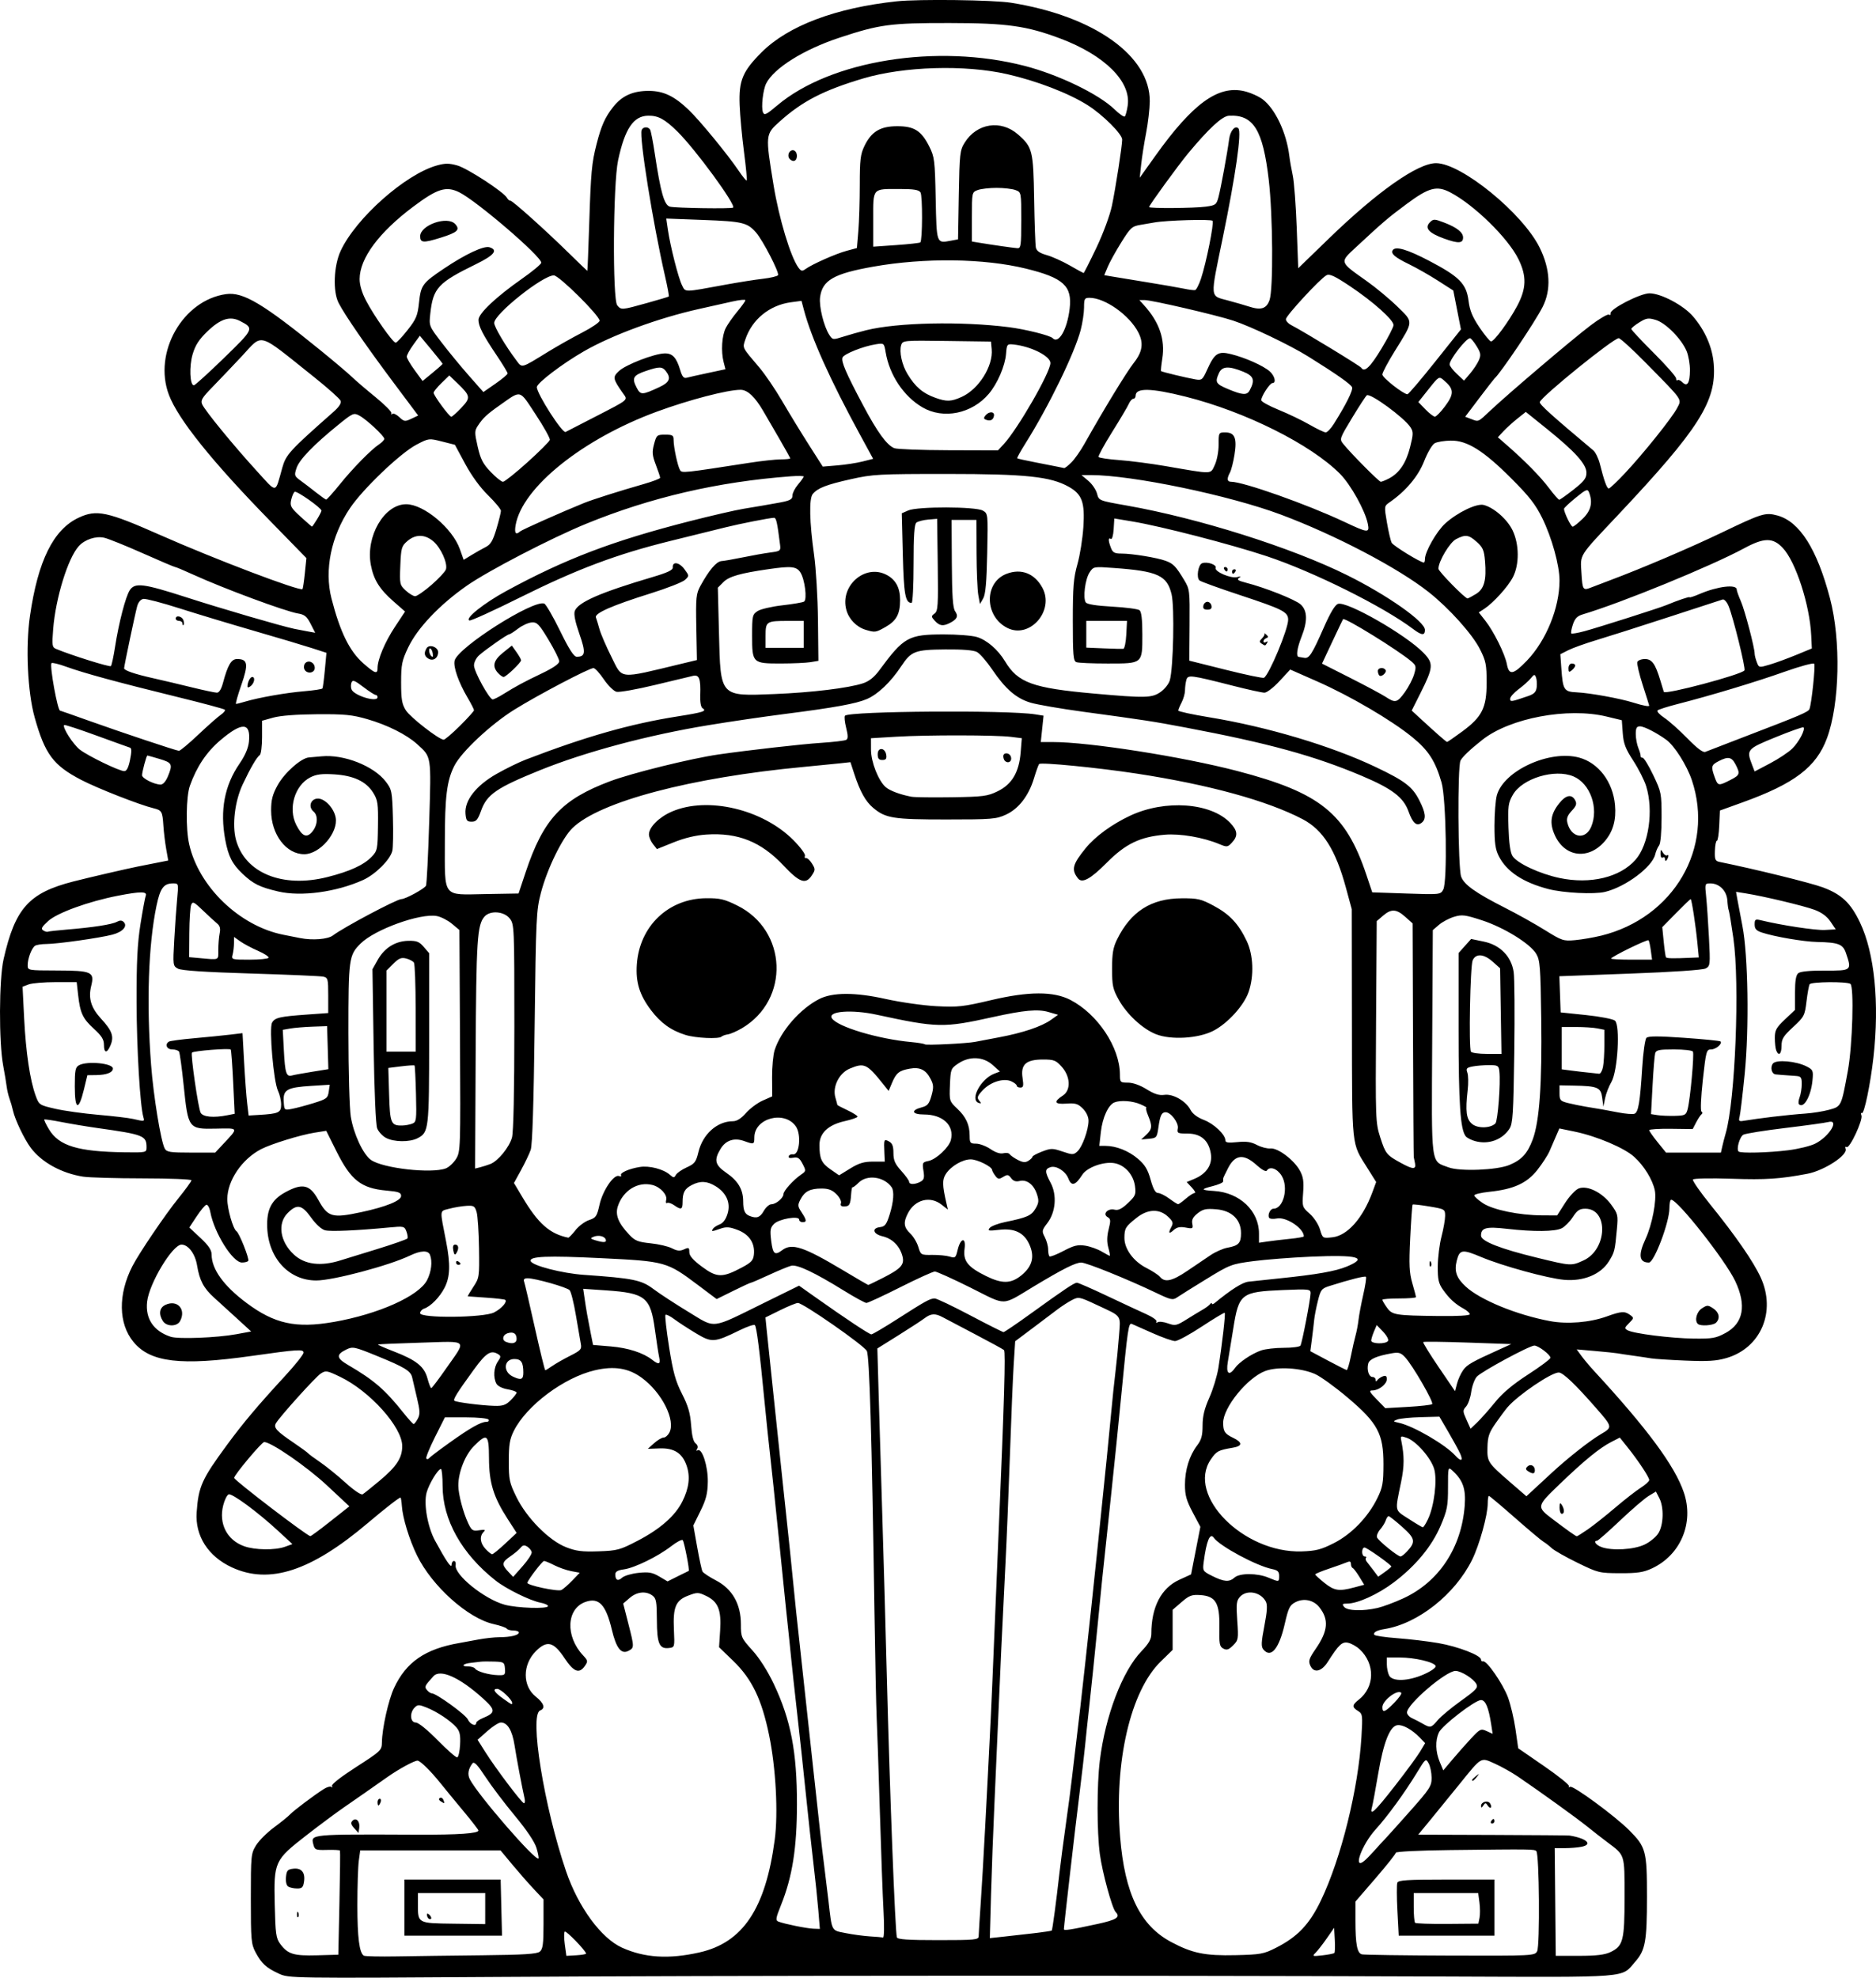 <?xml version="1.0" encoding="UTF-8" standalone="no"?>
<!-- Created with Inkscape (http://www.inkscape.org/) -->

<svg
   width="221.311mm"
   height="233.228mm"
   viewBox="0 0 221.311 233.228"
   version="1.1"
   id="svg1"
   xml:space="preserve"
   xmlns="http://www.w3.org/2000/svg"
   xmlns:svg="http://www.w3.org/2000/svg"><defs
     id="defs1" /><g
     id="layer1"
     transform="translate(-10.111,109.517)"><path
       style="fill:#000000"
       d="m 43.014,123.234 c -1.5,-0.69 -2.036,-1.179 -2.745,-2.501 -0.526,-0.981 -0.567,-1.446 -0.567,-6.35 0,-5.103 0.022,-5.327 0.626,-6.298 0.344,-0.553 1.297,-1.501 2.117,-2.106 0.82,-0.605 1.67,-1.292 1.888,-1.528 0.418,-0.45 2.83,-2.264 3.99,-2.999 0.375,-0.238 0.781,-0.343 0.902,-0.233 0.121,0.11 0.142,0.063 0.047,-0.103 -0.106,-0.185 0.996,-1.054 2.852,-2.249 2.938,-1.891 3.025,-1.975 3.041,-2.916 0.027,-1.665 0.766,-4.974 1.428,-6.398 1.427,-3.067 3.677,-4.617 7.716,-5.314 0.437,-0.075 1.435,-0.259 2.219,-0.408 0.784,-0.149 1.915,-0.273 2.514,-0.275 1.316,-0.004 2.279,-0.239 2.279,-0.556 0,-0.129 -0.291,-0.234 -0.646,-0.234 -0.355,0 -0.707,-0.099 -0.782,-0.22 -0.075,-0.121 -0.772,-0.362 -1.55,-0.536 -3.028,-0.678 -7.261,-4.467 -9.035,-8.088 -0.916,-1.87 -1.707,-4.463 -1.794,-5.883 -0.025,-0.414 -0.09,-0.839 -0.145,-0.946 -0.054,-0.107 -1.789,1.238 -3.855,2.988 -6.719,5.692 -11.623,7.291 -16.06,5.235 -2.795,-1.295 -4.339,-3.71 -4.144,-6.486 0.214,-3.044 0.602,-3.905 3.591,-7.968 1.903,-2.587 3.633,-4.64 6.836,-8.113 1.201,-1.302 2.183,-2.54 2.183,-2.75 0,-0.428 -0.672,-0.385 -6.085,0.383 -8.411,1.194 -11.985,0.773 -13.98,-1.647 -1.782,-2.162 -1.832,-5.602 -0.129,-8.93 0.777,-1.52 3.88,-6.097 5.432,-8.014 0.843,-1.042 1.534,-1.994 1.534,-2.117 1e-4,-0.122 -2.59,-0.225 -5.755,-0.228 -3.165,-0.003 -6.321,-0.094 -7.014,-0.201 -2.553,-0.397 -4.912,-1.696 -6.188,-3.408 -0.765,-1.026 -1.861,-3.322 -2.093,-4.381 -0.088,-0.404 -0.27,-1.032 -0.405,-1.396 -0.134,-0.364 -0.288,-1.019 -0.342,-1.455 -0.054,-0.437 -0.238,-1.538 -0.408,-2.447 -0.522,-2.791 -0.496,-10.177 0.045,-12.559 1.365,-6.015 2.995,-7.827 8.239,-9.166 1.817,-0.464 6.222,-1.485 7.569,-1.755 0.218,-0.044 1.121,-0.222 2.007,-0.397 l 1.61,-0.318 -0.241,-1.363 c -0.133,-0.75 -0.281,-1.983 -0.331,-2.741 -0.108,-1.667 -0.193,-1.822 -1.124,-2.048 -1.668,-0.404 -6.639,-2.351 -8.577,-3.359 -3.29,-1.712 -4.273,-3.032 -5.487,-7.37 -0.834,-2.982 -1.081,-8.296 -0.554,-11.944 0.941,-6.523 2.76,-10.201 5.735,-11.599 2.126,-0.999 3.346,-0.741 9.646,2.046 6.413,2.837 16.477,6.658 16.768,6.367 0.056,-0.056 0.183,-0.9 0.283,-1.876 l 0.182,-1.775 -4.336,-4.441 c -6.826,-6.991 -10.799,-11.943 -11.886,-14.815 -1.885,-4.981 1.641,-11.177 6.759,-11.879 1.999,-0.274 4.349,1.127 11.122,6.629 1.594,1.295 3.256,2.701 3.692,3.123 0.437,0.423 1.687,1.494 2.778,2.381 1.091,0.887 1.945,1.744 1.896,1.904 -0.049,0.16 0.002,0.201 0.113,0.09 0.11,-0.11 0.478,0.06 0.817,0.378 0.571,0.536 0.675,0.551 1.423,0.197 l 0.807,-0.382 -2.964,-3.959 c -3.144,-4.199 -5.708,-7.918 -6.422,-9.315 -0.698,-1.367 -0.579,-4.384 0.243,-6.15 1.794,-3.854 7.622,-9.022 11.351,-10.066 0.972,-0.272 1.433,-0.272 2.4,-0.002 1.198,0.335 5.48,3.123 5.871,3.823 0.114,0.204 0.285,0.35 0.379,0.324 0.209,-0.058 4.101,3.428 6.955,6.228 1.154,1.133 2.118,2.059 2.142,2.059 0.024,0 0.124,-2.471 0.221,-5.49 0.2,-6.189 0.295,-7.215 0.869,-9.459 0.558,-2.182 1.004,-3.178 1.97,-4.398 1.039,-1.312 2.342,-1.892 4.222,-1.879 1.724,0.011 2.994,0.623 4.704,2.265 1.297,1.245 4.596,5.265 5.87,7.153 0.466,0.69 0.893,1.208 0.949,1.152 0.057,-0.056 -0.09,-1.581 -0.325,-3.389 -0.235,-1.807 -0.465,-4.298 -0.51,-5.535 -0.106,-2.872 0.346,-3.954 2.592,-6.2 3.124,-3.124 8.734,-5.239 15.941,-6.009 2.602,-0.278 11.39,-0.167 13.494,0.17 9.814,1.573 16.408,6.265 16.353,11.636 -0.009,0.877 -0.202,2.546 -0.428,3.71 -0.226,1.164 -0.489,2.831 -0.583,3.704 l -0.172,1.587 1.833,-2.57 c 4.394,-6.159 7.402,-8.355 10.474,-7.645 0.732,0.169 1.722,0.606 2.2,0.971 1.485,1.133 2.804,3.931 3.138,6.659 0.067,0.549 0.251,1.593 0.408,2.321 0.157,0.728 0.366,3.486 0.465,6.129 l 0.179,4.806 3.627,-3.513 c 5.719,-5.539 10.47,-8.878 12.631,-8.878 2.979,0 10.231,5.912 12.228,9.969 1.25,2.539 1.369,4.96 0.344,6.987 -0.898,1.776 -4.932,7.773 -5.68,8.444 -0.081,0.073 -0.891,1.116 -1.801,2.319 l -1.653,2.186 0.687,0.261 c 0.928,0.353 0.782,0.417 2.322,-1.028 2.172,-2.039 9.65,-8.39 11.759,-9.988 1.055,-0.8 2.041,-1.379 2.189,-1.287 0.149,0.092 0.238,0.024 0.198,-0.151 -0.115,-0.502 3.485,-2.358 4.581,-2.363 1.344,-0.006 4.018,1.408 5.139,2.718 1.426,1.666 2.286,3.639 2.444,5.606 0.352,4.391 -1.717,7.652 -11.343,17.873 -4.66,4.948 -4.396,4.527 -4.258,6.806 0.121,1.998 0.173,2.072 1.169,1.677 0.334,-0.133 1.322,-0.509 2.195,-0.837 3.852,-1.445 9.482,-3.848 13.203,-5.635 4.716,-2.265 5.124,-2.39 6.533,-2.011 2.628,0.708 4.682,3.938 6.22,9.783 1.303,4.951 1.141,12.431 -0.357,16.48 -1.262,3.411 -3.833,5.364 -9.97,7.575 l -2.664,0.96 -0.078,1.78 c -0.043,0.979 -0.167,1.78 -0.275,1.78 -0.108,0 -0.214,0.535 -0.235,1.19 -0.034,1.027 0.04,1.206 0.539,1.307 4.158,0.844 10.74,2.464 12.178,2.997 2.221,0.823 3.298,1.838 4.399,4.147 1.719,3.602 2.307,9.478 1.589,15.892 -0.351,3.134 -1.1,6.749 -1.365,6.585 -0.116,-0.072 -0.14,0.053 -0.054,0.277 0.203,0.529 -1.392,3.943 -1.741,3.727 -0.15,-0.093 -0.204,-0.001 -0.123,0.21 0.282,0.735 -2.527,2.567 -4.516,2.944 -3.22,0.611 -4.886,0.72 -8.908,0.586 -2.54,-0.085 -4.502,-0.045 -4.586,0.092 -0.081,0.132 0.845,1.465 2.058,2.964 2.974,3.673 5.073,6.709 5.931,8.581 1.849,4.033 0.022,8.326 -4.048,9.509 -1.191,0.346 -2.201,0.408 -4.84,0.297 -1.834,-0.078 -3.632,-0.193 -3.996,-0.256 -0.364,-0.063 -1.316,-0.206 -2.117,-0.317 -0.8,-0.111 -1.651,-0.238 -1.89,-0.283 -0.239,-0.044 -1.42,-0.167 -2.625,-0.272 l -2.19,-0.191 0.56,0.766 c 0.308,0.421 0.953,1.192 1.434,1.713 6.348,6.88 9.582,11.253 10.65,14.399 1.218,3.589 -0.385,7.385 -3.782,8.955 -0.995,0.46 -1.717,0.568 -3.749,0.56 -2.448,-0.009 -2.586,-0.043 -5.027,-1.235 -1.381,-0.674 -2.75,-1.452 -3.042,-1.728 -0.293,-0.276 -0.727,-0.614 -0.965,-0.749 -0.238,-0.136 -1.753,-1.408 -3.367,-2.827 -1.614,-1.419 -2.995,-2.58 -3.07,-2.58 -0.075,0 -0.136,0.398 -0.136,0.884 0,1.374 -0.979,4.903 -1.847,6.657 -2.021,4.085 -6.403,7.545 -10.341,8.166 -0.91,0.143 -1.357,0.4 -1.185,0.679 0.071,0.115 1.294,0.294 2.716,0.398 1.423,0.104 3.599,0.364 4.836,0.578 2.318,0.402 5.027,1.446 5.027,1.939 0,0.154 0.113,0.249 0.251,0.213 0.428,-0.113 2.329,2.638 2.926,4.233 0.312,0.834 0.713,2.529 0.891,3.768 l 0.323,2.252 3.071,2.116 c 1.689,1.164 3.005,2.224 2.923,2.356 -0.081,0.132 -0.024,0.163 0.128,0.069 0.331,-0.205 5.27,3.422 6.957,5.109 1.986,1.986 2.109,2.443 2.108,7.852 -0.002,5.263 -0.188,6.302 -1.375,7.654 -1.722,1.961 -0.182,1.84 -22.304,1.758 -37.252,-0.137 -85.958,-0.117 -111.257,0.046 -25.134,0.162 -25.274,0.16 -26.454,-0.383 z m 23.966,-2.169 c 4.937,-0.052 6.475,-0.15 6.813,-0.431 0.358,-0.297 0.437,-0.89 0.437,-3.26 v -2.897 l -1.163,-1.238 c -0.64,-0.681 -1.781,-1.982 -2.536,-2.891 l -1.374,-1.654 H 60.882 52.606 l -0.168,1.228 c -0.092,0.675 -0.168,3.027 -0.168,5.227 0,3.818 0.232,5.632 0.762,5.962 0.134,0.083 1.892,0.122 3.907,0.086 2.016,-0.036 6.534,-0.095 10.041,-0.132 z m -9.154,-5.624 v -3.307 h 5.673 5.673 l 0.081,3.308 0.081,3.308 -5.755,-4.8e-4 -5.755,-4.8e-4 z m 9.525,0.115 v -1.835 h -3.969 -3.969 v 1.34 c 0,2.247 -0.041,2.225 4.209,2.28 l 3.728,0.049 z m -6.703,1.164 c -0.097,-0.097 -0.176,-0.299 -0.176,-0.45 0,-0.166 0.123,-0.15 0.313,0.04 0.172,0.172 0.252,0.375 0.176,0.45 -0.075,0.075 -0.216,0.057 -0.313,-0.04 z m 31.97,4.01 c 5.126,-1.15 7.805,-5.156 8.887,-13.289 0.419,-3.151 0.135,-8.457 -0.661,-12.324 -0.872,-4.237 -2.03,-6.638 -4.227,-8.76 l -1.678,-1.621 0.128,-1.995 c 0.155,-2.409 -0.249,-3.391 -1.671,-4.066 -0.902,-0.428 -1.04,-0.429 -2.101,-0.024 -1.477,0.564 -1.806,1.353 -1.682,4.04 0.094,2.046 0.09,2.06 -0.589,2.139 -1.133,0.132 -1.41,-0.513 -1.422,-3.304 -0.009,-2.169 -0.08,-2.558 -0.524,-2.883 -0.772,-0.565 -1.827,-0.454 -2.683,0.282 l -0.766,0.658 0.593,2.319 c 0.724,2.832 0.725,2.89 0.04,3.257 -0.853,0.457 -1.45,-0.295 -1.97,-2.479 -0.706,-2.967 -1.528,-3.84 -3.102,-3.291 -2.257,0.787 -2.413,4.039 -0.303,6.299 0.583,0.624 0.599,0.715 0.219,1.257 -0.675,0.964 -1.309,0.717 -2.41,-0.937 -1.283,-1.928 -2.06,-2.114 -3.368,-0.806 -1.589,1.589 -1.595,4.1 -0.012,5.362 0.972,0.775 1.165,1.383 0.516,1.632 -1.294,0.497 0.453,11.331 3.058,18.964 1.438,4.213 4.135,7.893 6.599,9.005 2.665,1.202 5.508,1.379 9.128,0.566 z M 50.153,114.913 c 0.073,-3.347 0.101,-6.136 0.064,-6.198 -0.038,-0.062 -0.721,-0.096 -1.518,-0.075 -1.351,0.035 -1.461,-0.008 -1.621,-0.643 -0.307,-1.224 -0.486,-1.208 12.36,-1.154 4.73,0.02 7.125,-0.147 7.115,-0.496 -0.003,-0.09 -0.806,-1.126 -1.786,-2.301 -0.98,-1.175 -2.198,-2.657 -2.707,-3.293 -1.144,-1.428 -2.382,-2.641 -2.696,-2.641 -0.386,0 -2.201,0.986 -3.521,1.913 -2.373,1.667 -3.514,2.462 -5.191,3.62 -0.93,0.642 -2.92,2.124 -4.423,3.293 -3.733,2.904 -3.822,3.099 -3.706,8.124 0.08,3.478 0.151,3.997 0.644,4.661 0.901,1.212 1.578,1.422 4.34,1.345 l 2.514,-0.07 z m -5.006,1.301 c 0.013,-0.308 0.075,-0.371 0.16,-0.16 0.076,0.191 0.067,0.419 -0.021,0.507 -0.088,0.088 -0.15,-0.068 -0.139,-0.347 z m -1.033,-3.251 c -0.211,-0.134 -0.316,-0.58 -0.265,-1.12 0.074,-0.774 0.194,-0.911 0.866,-0.987 0.966,-0.11 1.422,0.444 1.262,1.534 -0.097,0.664 -0.24,0.803 -0.816,0.8 -0.384,-0.002 -0.855,-0.104 -1.048,-0.226 z m 7.778,-6.889 c -0.391,-0.434 -0.437,-0.639 -0.198,-0.878 0.43,-0.43 0.912,0.086 0.797,0.853 l -0.088,0.591 z m 2.759,-3.067 c 0,-0.218 0.115,-0.397 0.256,-0.397 0.141,0 0.188,0.179 0.104,0.397 -0.084,0.218 -0.199,0.397 -0.256,0.397 -0.057,0 -0.104,-0.179 -0.104,-0.397 z m 7.446,-0.103 c -0.221,-0.14 -0.257,-0.291 -0.094,-0.391 0.146,-0.09 0.333,0.014 0.417,0.232 0.175,0.457 0.159,0.465 -0.323,0.16 z m 17.149,17.963 c -0.023,-0.341 -2.355,-2.749 -2.511,-2.593 -0.098,0.098 -0.095,0.781 0.007,1.518 l 0.184,1.341 1.164,-0.067 c 0.64,-0.037 1.16,-0.126 1.156,-0.199 z m 81.368,-0.672 c 2.569,-1.3 3.969,-2.769 5.32,-5.584 2.392,-4.983 4.421,-13.172 4.787,-19.317 0.152,-2.548 0.131,-2.704 -0.408,-3.04 -0.733,-0.458 -0.715,-0.696 0.099,-1.337 1.894,-1.49 1.933,-4.234 0.086,-5.948 -0.341,-0.317 -0.932,-0.653 -1.312,-0.747 -0.734,-0.182 -1.122,0.175 -2.442,2.249 -0.735,1.155 -1.639,1.352 -2.051,0.448 -0.256,-0.562 -0.171,-0.826 0.65,-2.019 1.436,-2.088 1.552,-3.429 0.419,-4.869 -0.681,-0.866 -1.844,-1.115 -2.83,-0.606 -0.668,0.345 -0.829,0.672 -1.259,2.558 -0.673,2.946 -1.631,4.094 -2.522,3.021 -0.278,-0.335 -0.257,-0.838 0.114,-2.769 0.337,-1.753 0.381,-2.496 0.169,-2.892 -0.607,-1.135 -2.251,-1.429 -3.05,-0.547 -0.412,0.455 -0.455,0.838 -0.317,2.801 0.153,2.165 0.13,2.305 -0.488,2.922 -0.517,0.517 -0.751,0.593 -1.155,0.378 -0.443,-0.237 -0.501,-0.551 -0.465,-2.504 0.053,-2.858 -0.434,-3.685 -2.242,-3.806 -1.012,-0.068 -1.315,0.045 -2.222,0.83 l -1.05,0.908 v 2.364 2.364 l -1.398,1.362 c -3.575,3.483 -5.514,11.846 -4.797,20.693 0.542,6.685 2.369,10.445 6.022,12.392 2.496,1.33 3.994,1.636 7.6,1.552 2.936,-0.069 3.318,-0.138 4.741,-0.857 z m 6.91,0.6 c 0.074,-0.074 0.098,-0.772 0.053,-1.552 l -0.081,-1.418 -0.859,1.237 c -0.472,0.68 -1.065,1.443 -1.317,1.695 -0.434,0.434 -0.392,0.451 0.806,0.315 0.695,-0.078 1.324,-0.203 1.398,-0.277 z m 23.922,-0.203 c 0.34,-0.635 0.254,-11.461 -0.093,-11.808 -0.237,-0.237 -0.514,-0.24 -10.165,-0.128 -3.663,0.043 -6.416,0.179 -6.416,0.318 0,0.134 -1.072,1.484 -2.381,3.001 l -2.381,2.758 v 2.24 c 0,2.78 0.201,3.833 0.758,3.982 0.238,0.063 4.923,0.129 10.411,0.146 9.787,0.03 9.984,0.02 10.267,-0.509 z m -16.485,-4.775 c -0.085,-1.613 -0.09,-3.102 -0.011,-3.307 0.117,-0.306 1.172,-0.374 5.804,-0.374 h 5.66 v 3.307 3.307 h -5.649 -5.649 z m 9.691,0.827 c 0.076,-0.381 0.071,-1.194 -0.011,-1.807 l -0.149,-1.114 h -3.802 -3.802 v 1.676 c 0,0.922 0.073,1.748 0.161,1.837 0.089,0.089 1.804,0.148 3.812,0.131 l 3.651,-0.03 z m 15.425,4.055 c 1.52,-0.721 1.682,-1.35 1.682,-6.516 0,-5.111 0.073,-4.879 -2.043,-6.46 -0.55,-0.411 -1.61,-1.237 -2.355,-1.836 -1.306,-1.049 -5.421,-4.014 -8.17,-5.887 -0.728,-0.496 -1.961,-1.187 -2.74,-1.536 -1.693,-0.758 -1.507,-0.867 -4.17,2.426 -1.059,1.31 -2.587,3.185 -3.394,4.167 l -1.469,1.786 8.797,0.03 c 4.838,0.017 8.916,0.05 9.062,0.074 2.016,0.329 2.778,1.047 1.403,1.322 -0.444,0.089 -1.336,0.161 -1.983,0.161 h -1.176 l 0.06,6.35 0.06,6.35 h 2.762 c 2.009,0 3.011,-0.118 3.674,-0.433 z m -14.061,-15.442 c 0.09,-0.146 0.216,-0.265 0.28,-0.265 0.064,0 0.117,0.119 0.117,0.265 0,0.146 -0.126,0.265 -0.28,0.265 -0.154,0 -0.207,-0.119 -0.117,-0.265 z m -1.187,-1.794 c -0.006,-0.495 0.805,-0.725 1.067,-0.302 0.305,0.494 0.022,0.724 -0.291,0.237 -0.22,-0.342 -0.282,-0.341 -0.511,0.008 -0.183,0.278 -0.262,0.295 -0.265,0.058 z m -1.062,-3.068 c 0,-0.055 0.208,-0.263 0.463,-0.463 0.42,-0.329 0.429,-0.32 0.1,0.1 -0.346,0.441 -0.563,0.581 -0.563,0.363 z m -58.204,18.422 c 0.002,-0.255 0.123,-2.189 0.268,-4.299 0.227,-3.288 0.7,-12.069 1.177,-21.828 0.071,-1.455 0.25,-5.622 0.397,-9.26 0.147,-3.638 0.389,-9.413 0.537,-12.832 0.632,-14.643 0.81,-20.724 0.609,-20.904 -0.118,-0.106 -1.643,-0.94 -3.389,-1.854 -1.746,-0.914 -3.473,-1.822 -3.836,-2.018 -0.889,-0.479 -1.396,-0.451 -2.147,0.119 -0.347,0.263 -1.742,1.173 -3.099,2.021 l -2.468,1.542 0.161,5.718 c 0.088,3.145 0.279,9.468 0.424,14.052 0.144,4.584 0.383,13.037 0.529,18.785 0.355,13.911 0.983,30.216 1.191,30.89 0.076,0.249 1.287,0.331 4.873,0.331 4.366,0 4.771,-0.039 4.775,-0.463 z m -11.221,-2.91 c -0.095,-1.71 -0.291,-7.038 -0.436,-11.84 -0.145,-4.802 -0.313,-9.743 -0.373,-10.98 -0.06,-1.237 -0.18,-7.011 -0.268,-12.832 -0.309,-20.598 -0.584,-29.9 -0.899,-30.463 -0.389,-0.695 -7.517,-5.653 -8.127,-5.653 -0.201,0 -1.145,0.384 -2.097,0.854 l -1.731,0.854 0.145,1.461 c 0.08,0.804 0.442,4.259 0.805,7.679 0.363,3.42 0.839,7.944 1.059,10.054 0.22,2.11 0.512,4.848 0.648,6.085 0.136,1.237 0.376,3.559 0.532,5.159 0.297,3.052 0.433,4.323 1.308,12.303 0.295,2.692 0.775,7.097 1.066,9.79 0.852,7.88 1.069,9.805 1.34,11.906 0.141,1.091 0.379,3.056 0.531,4.366 0.425,3.684 0.304,3.457 2.034,3.801 0.839,0.167 2.121,0.341 2.849,0.386 0.728,0.045 1.428,0.104 1.555,0.13 0.131,0.027 0.157,-1.312 0.06,-3.061 z m 17.675,2.566 c 1.151,-0.135 2.126,-0.28 2.167,-0.321 0.084,-0.083 0.536,-3.455 0.896,-6.677 0.13,-1.164 0.473,-3.784 0.763,-5.821 0.29,-2.037 0.604,-4.419 0.699,-5.292 0.095,-0.873 0.336,-2.897 0.535,-4.498 0.487,-3.911 1.591,-13.946 2.516,-22.886 1.035,-9.997 1.306,-12.69 1.575,-15.61 0.167,-1.819 0.41,-4.141 0.539,-5.159 0.129,-1.019 0.312,-2.879 0.406,-4.134 0.196,-2.605 0.424,-2.284 -2.642,-3.717 -2.031,-0.95 -2.12,-0.967 -2.91,-0.558 -0.448,0.232 -1.232,0.74 -1.741,1.13 -0.509,0.39 -1.831,1.387 -2.938,2.215 l -2.012,1.507 -0.172,2.705 c -0.095,1.488 -0.295,6.277 -0.445,10.642 -0.15,4.366 -0.39,10.2 -0.533,12.965 -0.309,5.99 -0.693,14.196 -0.903,19.315 -0.083,2.037 -0.265,6.145 -0.404,9.128 -0.139,2.983 -0.315,7.722 -0.393,10.53 l -0.14,5.106 1.523,-0.162 c 0.837,-0.089 2.464,-0.272 3.615,-0.408 z m 7.499,-1.085 c 2.336,-0.508 2.801,-0.809 2.206,-1.428 -0.417,-0.435 -1.571,-4.66 -1.861,-6.819 -0.356,-2.645 -0.358,-8.145 -0.004,-11.034 0.647,-5.274 2.649,-10.535 4.906,-12.891 0.882,-0.921 1.169,-1.427 1.169,-2.062 0,-3.145 1.16,-5.39 3.289,-6.365 l 1.399,-0.64 0.549,-2.805 0.549,-2.805 -0.909,-1.713 c -0.733,-1.382 -0.909,-2.008 -0.909,-3.245 0,-1.758 0.523,-3.442 1.442,-4.647 0.5,-0.656 0.637,-1.158 0.637,-2.337 0,-1.096 0.214,-1.983 0.794,-3.284 0.437,-0.98 0.918,-2.556 1.069,-3.502 0.433,-2.704 0.859,-6.401 0.75,-6.509 -0.054,-0.054 -1.27,0.674 -2.702,1.618 -1.432,0.944 -2.852,1.715 -3.156,1.713 -0.304,-0.002 -1.505,-0.426 -2.67,-0.944 -1.164,-0.517 -2.257,-1.001 -2.428,-1.076 -0.387,-0.168 -0.482,0.472 -1.272,8.64 -0.218,2.257 -0.455,4.638 -0.526,5.292 -0.071,0.653 -0.313,2.974 -0.537,5.156 -0.225,2.183 -0.532,5.1 -0.682,6.482 -0.46,4.231 -0.483,4.461 -1.044,10.186 -0.299,3.056 -0.717,7.104 -0.928,8.996 -0.211,1.892 -0.451,4.154 -0.534,5.027 -0.083,0.873 -0.389,3.493 -0.681,5.821 -0.485,3.87 -1.811,15.39 -1.816,15.772 -0.003,0.2 0.774,0.081 3.9,-0.599 z m -32.866,-1.613 c -0.099,-1.201 -0.356,-3.671 -0.573,-5.49 -0.217,-1.819 -0.619,-5.51 -0.895,-8.202 -0.276,-2.692 -0.738,-6.978 -1.027,-9.525 -0.289,-2.547 -0.601,-5.404 -0.693,-6.35 -0.091,-0.946 -0.212,-2.137 -0.269,-2.646 -0.196,-1.77 -0.387,-3.617 -1.186,-11.509 -0.442,-4.366 -0.917,-8.89 -1.055,-10.054 -0.138,-1.164 -0.43,-3.962 -0.649,-6.218 -0.598,-6.171 -0.936,-8.838 -1.145,-9.032 -0.104,-0.096 -0.903,0.174 -1.776,0.601 -3.021,1.477 -3.29,1.495 -5.2,0.347 -0.923,-0.555 -2.069,-1.302 -2.546,-1.659 -0.477,-0.357 -0.935,-0.581 -1.019,-0.497 -0.084,0.084 0.109,1.797 0.427,3.807 0.47,2.966 0.757,4.004 1.522,5.505 0.728,1.429 0.973,2.271 1.075,3.704 0.087,1.219 0.269,1.954 0.53,2.145 0.241,0.177 0.313,0.426 0.184,0.636 -0.131,0.211 -0.109,0.281 0.055,0.18 0.517,-0.319 1.229,1.876 1.201,3.703 -0.021,1.388 -0.197,2.089 -0.867,3.449 l -0.84,1.707 0.455,2.558 c 0.25,1.407 0.53,2.698 0.623,2.87 0.092,0.172 0.818,0.652 1.614,1.067 1.908,0.997 2.919,2.783 2.919,5.157 0,1.531 0.043,1.628 1.357,3.079 0.841,0.929 1.804,2.443 2.535,3.987 1.996,4.216 2.724,8 2.721,14.133 -0.003,5.164 -0.54,8.572 -1.877,11.904 -0.634,1.581 -0.671,1.823 -0.302,1.964 0.726,0.279 3.337,0.808 4.126,0.836 l 0.755,0.027 z m 65.598,-7.057 c 0.442,-0.498 0.959,-1.061 1.149,-1.251 0.189,-0.19 1.529,-1.679 2.977,-3.308 2.43,-2.735 2.632,-3.045 2.623,-4.04 -0.005,-0.593 -0.162,-1.353 -0.349,-1.69 -0.331,-0.597 -0.365,-0.571 -1.356,1.058 -1.461,2.401 -3.47,5.161 -4.915,6.754 -1.616,1.781 -2.71,4.805 -1.343,3.711 0.226,-0.181 0.773,-0.736 1.215,-1.234 z m -98.849,-0.308 c -0.215,-0.718 -1.149,-2.108 -2.55,-3.796 -1.216,-1.465 -2.78,-3.531 -3.475,-4.591 -0.946,-1.442 -1.331,-1.842 -1.528,-1.587 -0.5,0.645 -0.608,1.306 -0.307,1.881 0.991,1.893 7.747,9.68 8.095,9.331 0.058,-0.058 -0.048,-0.615 -0.234,-1.237 z m 101.241,-7.287 c 1.31,-1.676 2.654,-3.504 2.988,-4.061 l 0.607,-1.013 -0.607,-0.63 c -0.931,-0.967 -2.032,-1.58 -2.673,-1.489 -0.887,0.126 -1.633,2.025 -2.268,5.771 -0.308,1.819 -0.634,3.575 -0.724,3.903 -0.308,1.125 0.3,0.561 2.677,-2.481 z m -102.651,1.423 c -0.295,-1.3 -0.928,-4.655 -1.179,-6.253 -0.275,-1.753 -0.832,-2.677 -1.613,-2.677 -0.25,0 -0.97,0.458 -1.6,1.017 l -1.146,1.017 0.902,1.43 c 1.236,1.959 4.319,6.044 4.569,6.053 0.112,0.004 0.143,-0.261 0.068,-0.588 z m 111.682,-7.067 c 1.035,-1.11 1.141,-1.161 1.813,-0.855 l 0.714,0.325 -0.175,-1.13 c -0.308,-1.989 -0.671,-2.85 -1.201,-2.85 -0.699,0 -4.594,3 -4.972,3.83 -0.434,0.953 -0.395,2.265 0.104,3.459 l 0.419,1.004 1.099,-1.302 c 0.604,-0.716 1.594,-1.833 2.198,-2.482 z m -119.284,0.75 c 0.06,-1.124 -0.036,-1.577 -0.43,-2.033 -0.682,-0.786 -2.27,-1.845 -3.513,-2.342 -0.91,-0.364 -1.057,-0.364 -1.419,-0.002 -0.613,0.613 -0.529,1.765 0.128,1.765 0.315,0 1.369,0.851 2.58,2.082 1.126,1.145 2.167,2.058 2.312,2.03 0.146,-0.029 0.3,-0.703 0.342,-1.499 z m 115.327,-2.885 c 0.371,-0.441 1.608,-1.47 2.75,-2.287 1.809,-1.295 2.041,-1.551 1.805,-1.991 -0.335,-0.625 -1.785,-1.533 -2.452,-1.534 -1.136,-0.002 -5.722,3.926 -5.722,4.901 0,0.221 0.268,0.524 0.595,0.672 0.327,0.148 0.893,0.441 1.257,0.651 0.906,0.523 0.998,0.501 1.767,-0.412 z m -113.421,0.304 c 0,-0.128 0.353,-0.379 0.785,-0.558 1.521,-0.63 1.522,-0.942 0.003,-2.317 -2.732,-2.474 -5.03,-3.505 -5.835,-2.618 -1.055,1.162 -1.092,1.24 -0.763,1.636 0.175,0.211 0.427,0.384 0.56,0.384 0.536,0 3.995,2.503 4.259,3.082 0.271,0.594 0.992,0.877 0.992,0.389 z m 108.299,-2.364 c 0.542,-0.555 0.912,-1.082 0.822,-1.172 -0.443,-0.443 -2.228,0.917 -2.228,1.698 0,0.713 0.31,0.597 1.407,-0.526 z m -104.065,0.014 c 0,-0.383 -1.346,-1.651 -1.753,-1.651 -0.601,0 -0.353,0.412 0.694,1.152 1.09,0.771 1.058,0.756 1.058,0.499 z m 107.569,-3.367 c 0.856,-0.379 1.441,-0.794 1.379,-0.979 -0.152,-0.456 -2.441,-0.998 -4.239,-1.004 l -1.521,-0.005 v 0.811 c 0,0.446 0.123,1.041 0.274,1.323 0.397,0.741 2.252,0.675 4.108,-0.145 z M 69.68,87.264 c -0.057,-0.749 -0.127,-0.796 -1.261,-0.835 -0.66,-0.023 -1.379,-0.016 -1.597,0.014 -0.218,0.031 -0.725,0.09 -1.126,0.132 -0.968,0.1 -1.265,0.425 -0.389,0.425 0.379,0 0.762,0.117 0.851,0.26 0.21,0.34 1.628,0.744 2.719,0.774 0.802,0.022 0.86,-0.033 0.804,-0.77 z m 102.948,-7.16 c 0.64,-0.148 2.011,-0.66 3.047,-1.138 4.186,-1.934 6.852,-5.965 7.228,-10.926 0.151,-1.995 -0.208,-3.006 -1.472,-4.151 -0.489,-0.443 -0.501,-0.392 -0.498,2.002 0.003,2.187 -0.091,2.679 -0.863,4.498 -1.036,2.442 -2.955,4.762 -5.553,6.717 -1.868,1.405 -4.248,2.485 -5.476,2.485 -0.578,0 -0.633,0.061 -0.355,0.397 0.385,0.464 2.199,0.517 3.942,0.116 z m -97.869,-0.218 c 0,-0.129 -0.387,-0.308 -0.86,-0.397 -1.237,-0.233 -4.056,-1.618 -5.321,-2.614 -4.001,-3.152 -6.254,-7.174 -6.254,-11.167 0,-1.095 -0.089,-1.99 -0.198,-1.989 -0.344,0.003 -1.403,1.746 -1.688,2.778 -0.363,1.315 0.113,4.042 0.988,5.658 1.275,2.355 1.948,3.345 1.953,2.874 0.002,-0.255 0.131,-0.463 0.286,-0.463 0.155,0 0.244,0.219 0.199,0.486 -0.191,1.126 3.38,4.012 5.779,4.671 1.46,0.401 5.118,0.519 5.118,0.164 z m 2.864,-3.017 0.88,-0.915 -1,-0.188 c -0.55,-0.103 -1.447,-0.416 -1.994,-0.695 -0.547,-0.279 -1.095,-0.507 -1.218,-0.507 -0.192,0 -1.773,2.05 -1.976,2.562 -0.115,0.29 3.602,1.084 4.031,0.862 0.218,-0.113 0.793,-0.617 1.277,-1.12 z m 92.239,0.819 1.184,-0.317 -0.573,-0.94 c -0.315,-0.517 -0.668,-0.98 -0.783,-1.028 -0.115,-0.049 -0.21,-0.27 -0.21,-0.491 0,-0.286 -0.135,-0.343 -0.463,-0.198 -0.255,0.113 -1.205,0.453 -2.111,0.756 -0.906,0.303 -1.644,0.61 -1.64,0.683 0.004,0.073 0.491,0.519 1.081,0.992 1.17,0.938 1.722,1.023 3.515,0.543 z M 85.432,75.967 c 1.211,-0.125 1.638,-0.05 2.449,0.428 l 0.983,0.58 1.216,-0.61 c 0.669,-0.336 1.244,-0.618 1.278,-0.628 0.131,-0.037 -0.53,-3.433 -0.705,-3.625 -0.102,-0.111 -0.713,0.208 -1.358,0.71 -1.551,1.206 -4.33,2.566 -5.588,2.735 -0.721,0.097 -1.009,0.264 -1.009,0.586 0,0.696 0.309,0.845 0.811,0.39 0.251,-0.228 1.117,-0.482 1.924,-0.565 z m 70.318,0.555 c 0.601,-0.544 2.686,-0.539 3.998,0.011 1.261,0.528 1.265,0.527 1.265,-0.217 0,-0.492 -0.179,-0.664 -0.827,-0.794 -1.832,-0.366 -6.189,-2.706 -6.883,-3.696 -0.45,-0.642 -0.87,0.37 -1.193,2.873 -0.133,1.033 -0.106,1.077 1.009,1.637 1.39,0.698 2.015,0.742 2.63,0.186 z M 72.835,73.534 c -0.033,-0.203 -0.265,-0.498 -0.516,-0.656 -0.349,-0.22 -0.535,-0.19 -0.794,0.129 -0.186,0.229 -0.725,0.681 -1.198,1.004 -1.016,0.695 -1.057,0.969 -0.271,1.806 l 0.589,0.627 1.125,-1.271 c 0.619,-0.699 1.098,-1.437 1.065,-1.64 z m 101.408,1.682 c 0,-0.197 -2.886,-2.239 -3.164,-2.239 -0.152,0 -0.276,0.238 -0.276,0.529 0,0.291 0.139,0.529 0.309,0.529 0.17,0 0.236,0.072 0.148,0.16 -0.088,0.088 -0.047,0.297 0.091,0.463 0.138,0.166 0.498,0.631 0.799,1.033 l 0.548,0.73 0.772,-0.55 c 0.425,-0.302 0.772,-0.598 0.772,-0.656 z m 1.839,-1.757 c 1.064,-1.143 0.989,-1.543 -0.548,-2.907 -0.783,-0.695 -1.504,-1.267 -1.604,-1.272 -0.099,-0.005 -0.252,0.216 -0.339,0.489 -0.087,0.274 -0.385,0.76 -0.663,1.08 -0.278,0.32 -0.443,0.742 -0.368,0.938 0.151,0.394 2.439,2.247 2.774,2.247 0.116,0 0.452,-0.259 0.747,-0.576 z M 69.715,72.513 71.059,71.257 69.975,69.576 c -1.651,-2.561 -2.166,-4.242 -2.178,-7.117 -0.012,-2.853 -0.208,-3.013 -1.773,-1.448 -1.039,1.039 -1.852,3.096 -1.846,4.671 0.004,1.02 0.573,3.185 1.167,4.435 0.407,0.859 0.538,0.942 1.295,0.827 0.682,-0.104 0.779,-0.064 0.511,0.211 -0.498,0.511 -0.399,1.317 0.245,2.002 0.316,0.337 0.665,0.612 0.775,0.612 0.11,0 0.804,-0.566 1.543,-1.257 z M 85.343,72.177 c 2.65,-1.378 4.419,-2.934 5.265,-4.628 0.787,-1.576 0.949,-2.913 0.51,-4.204 -0.508,-1.494 -1.474,-2.116 -3.19,-2.055 l -1.395,0.049 0.742,-0.663 c 0.408,-0.365 0.91,-0.663 1.115,-0.663 0.205,0 0.509,-0.254 0.675,-0.564 0.783,-1.462 -0.853,-4.729 -3.248,-6.487 -1.562,-1.147 -3.269,-1.418 -5.548,-0.881 -3.639,0.857 -8.043,4.153 -9.54,7.139 -0.487,0.971 -0.597,1.63 -0.598,3.577 -0.001,2.182 0.076,2.545 0.904,4.233 1.206,2.46 3.834,5.118 5.842,5.907 1.19,0.468 1.889,0.557 3.836,0.491 2.226,-0.076 2.527,-0.157 4.63,-1.251 z m 82.127,0.284 c 2.088,-1.06 4.038,-3.077 5.128,-5.305 0.621,-1.268 0.712,-1.78 0.716,-3.986 0.005,-3.612 -0.665,-4.861 -4.23,-7.879 -1.455,-1.232 -3.179,-2.477 -3.832,-2.768 -1.655,-0.737 -4.456,-0.904 -5.901,-0.352 -2.118,0.809 -4.956,4.318 -4.947,6.117 0.005,0.998 0.195,1.283 1.167,1.749 1.146,0.55 1.135,0.976 -0.03,1.173 -1.722,0.291 -1.923,0.399 -2.6,1.395 -2.881,4.24 3.872,11.056 10.733,10.833 1.679,-0.055 2.286,-0.211 3.796,-0.978 z m -123.728,0.427 0.864,-0.313 -1.658,-1.533 c -2.413,-2.232 -5.463,-4.483 -5.865,-4.329 -0.192,0.074 -0.481,0.658 -0.642,1.299 -0.543,2.157 0.447,4.089 2.468,4.813 1.282,0.46 3.654,0.49 4.833,0.063 z m 160.363,-0.248 c 0.636,-0.299 1.38,-0.911 1.653,-1.36 0.609,-0.998 0.659,-3.049 0.101,-4.127 l -0.399,-0.771 -0.858,0.516 c -0.472,0.284 -1.989,1.587 -3.372,2.897 -1.382,1.31 -2.603,2.383 -2.712,2.385 -0.486,0.008 -0.13,0.513 0.529,0.75 1.251,0.451 3.79,0.305 5.057,-0.291 z M 49.093,69.888 51.326,68.122 48.696,65.666 C 46.33,63.456 42.11,60.541 41.276,60.541 c -0.291,0 -3.58,3.928 -3.541,4.23 0.039,0.301 8.569,6.82 8.985,6.867 0.077,0.009 1.144,-0.779 2.372,-1.75 z m 148.321,0.958 c 0.645,-0.444 2.096,-1.592 3.223,-2.551 1.127,-0.959 2.496,-2.026 3.041,-2.371 0.546,-0.345 0.992,-0.754 0.992,-0.907 0,-0.332 -1.307,-2.303 -2.571,-3.878 l -0.9,-1.122 -0.995,0.508 c -1.375,0.702 -3.172,2.167 -6.081,4.96 -2.782,2.671 -2.784,2.679 -0.797,4.185 1.701,1.289 2.683,1.984 2.802,1.984 0.061,0 0.64,-0.363 1.285,-0.807 z m -3.323,-2.566 c 0.003,-0.567 0.061,-0.64 0.261,-0.331 0.335,0.518 0.335,1.058 0,1.058 -0.146,0 -0.263,-0.327 -0.261,-0.728 z m -15.524,1.365 c 0.739,-1.55 1.119,-4.644 0.73,-5.942 -0.391,-1.306 -2.125,-3.275 -3.218,-3.657 -0.724,-0.252 -0.772,-0.23 -0.664,0.31 0.372,1.847 0.37,3.006 -0.01,4.86 -0.744,3.633 -0.816,3.279 0.886,4.385 0.838,0.545 1.591,0.991 1.673,0.992 0.082,9.7e-4 0.353,-0.426 0.603,-0.949 z M 54.915,65.082 c 1.985,-1.66 2.646,-2.676 2.646,-4.067 0,-2.234 -3.817,-6.487 -7.336,-8.172 -1.548,-0.741 -1.685,-0.764 -2.284,-0.371 -0.621,0.407 -4.846,5.094 -5.284,5.861 -0.292,0.511 0.077,0.918 2.036,2.247 0.893,0.606 1.683,1.181 1.756,1.277 0.073,0.096 0.714,0.571 1.425,1.055 0.711,0.484 2.062,1.577 3.003,2.429 0.987,0.895 1.838,1.471 2.014,1.364 0.168,-0.102 1.079,-0.832 2.024,-1.623 z m 138.248,-0.906 c 1.965,-1.81 4.497,-3.801 5.828,-4.58 1.363,-0.799 1.356,-0.837 -0.572,-3.044 -2.471,-2.827 -3.926,-4.212 -4.427,-4.212 -0.884,0 -4.801,2.658 -6.044,4.101 -0.251,0.291 -0.877,1.133 -1.392,1.872 -0.786,1.127 -0.942,1.584 -0.971,2.851 -0.04,1.728 0.013,1.807 2.779,4.199 l 1.817,1.572 0.828,-0.768 c 0.456,-0.423 1.425,-1.318 2.155,-1.99 z m -2.779,-0.188 c -0.298,-0.189 -0.32,-0.324 -0.089,-0.555 0.362,-0.362 0.881,-0.108 0.881,0.431 0,0.44 -0.233,0.477 -0.792,0.124 z M 63.118,60.631 c 2.474,-1.766 3.72,-2.471 4.368,-2.471 0.234,0 0.352,-0.119 0.262,-0.265 -0.09,-0.146 -1.281,-0.265 -2.659,-0.265 h -2.495 l -1.18,2.35 c -0.649,1.293 -1.105,2.425 -1.013,2.518 0.092,0.092 0.235,0.071 0.318,-0.047 0.083,-0.118 1.162,-0.937 2.399,-1.82 z m 119.258,1.299 c -0.177,-0.4 -0.803,-1.55 -1.39,-2.554 l -1.068,-1.827 -2.2,0.058 c -1.21,0.032 -2.457,0.157 -2.771,0.277 -0.535,0.205 -0.521,0.23 0.223,0.396 1.709,0.381 5.447,2.559 6.624,3.859 0.672,0.743 0.959,0.64 0.584,-0.208 z m 4.081,-6.054 c 0.921,-1.131 2.11,-2.132 3.93,-3.307 1.435,-0.927 2.617,-1.812 2.625,-1.966 0.02,-0.344 -1.42,-1.439 -1.892,-1.439 -0.58,0 -6.285,3.083 -6.797,3.674 -0.266,0.306 -0.56,1.114 -0.653,1.796 -0.093,0.681 -0.366,1.455 -0.606,1.72 -0.405,0.448 -0.402,0.556 0.045,1.548 l 0.481,1.067 0.773,-0.735 c 0.425,-0.404 1.367,-1.465 2.094,-2.357 z m -127.059,1.915 c 0.281,-0.524 0.264,-0.943 -0.096,-2.447 -0.239,-0.998 -0.492,-2.081 -0.563,-2.407 -0.169,-0.783 -0.869,-1.211 -4.189,-2.564 -2.625,-1.07 -2.824,-1.112 -3.57,-0.751 -1.24,0.601 -1.199,1.016 0.179,1.822 3.105,1.817 4.356,2.9 6.598,5.712 0.547,0.685 1.063,1.251 1.148,1.257 0.085,0.006 0.306,-0.274 0.492,-0.622 z m 119.666,-1.722 c 0.223,-0.199 -2.286,-4.546 -3.18,-5.511 -0.513,-0.554 -0.76,-0.629 -1.587,-0.483 -1.781,0.314 -2.642,0.69 -2.779,1.216 -0.193,0.737 0.077,1.576 0.507,1.576 0.201,0 0.368,0.149 0.37,0.331 0.003,0.222 0.068,0.238 0.198,0.047 0.107,-0.156 0.403,-0.361 0.657,-0.455 0.339,-0.125 0.463,-0.035 0.463,0.335 0,0.59 -0.945,1.33 -1.7,1.33 -0.439,0 -0.358,0.17 0.496,1.045 l 1.02,1.045 2.671,-0.152 c 1.469,-0.084 2.757,-0.229 2.862,-0.323 z M 70.357,55.61 c 0.384,-0.384 0.698,-0.79 0.698,-0.903 0,-0.113 -0.478,-0.286 -1.062,-0.385 -0.625,-0.106 -1.169,-0.38 -1.323,-0.667 -0.392,-0.733 -0.315,-1.916 0.171,-2.609 0.362,-0.517 0.373,-0.654 0.066,-0.849 -0.877,-0.555 -1.437,-0.205 -2.908,1.819 -1.951,2.685 -2.453,3.485 -2.287,3.65 0.179,0.179 3.177,0.564 4.728,0.607 0.992,0.027 1.351,-0.097 1.918,-0.664 z m 112.362,-3.55 c 0.464,-0.651 1.023,-0.969 4.355,-2.473 l 1.323,-0.597 -5.135,-0.179 c -2.824,-0.099 -5.187,-0.127 -5.251,-0.063 -0.064,0.064 0.754,1.394 1.817,2.956 l 1.933,2.84 0.232,-0.894 c 0.127,-0.492 0.454,-1.206 0.727,-1.589 z M 62.721,51.891 c 2.474,-3.542 2.766,-3.243 -2.992,-3.069 -2.72,0.082 -4.982,0.179 -5.026,0.216 -0.045,0.037 0.789,0.403 1.852,0.813 2.67,1.03 3.607,1.78 3.984,3.19 0.169,0.633 0.372,1.144 0.451,1.137 0.079,-0.007 0.858,-1.036 1.731,-2.286 z m 9.128,0.469 c 0,-1.22 -0.256,-1.609 -1.058,-1.609 -1.238,0 -1.377,1.489 -0.193,2.061 0.975,0.471 1.251,0.371 1.251,-0.452 z m 83.945,-0.545 c 0.479,-0.684 1.971,-1.688 3.088,-2.077 0.488,-0.17 1.696,-0.309 2.684,-0.309 0.988,0 1.869,-0.116 1.956,-0.257 0.195,-0.315 1.195,-5.5 1.195,-6.194 0,-0.47 -0.193,-0.491 -3.241,-0.363 -4.962,0.209 -5.22,0.409 -5.879,4.565 -0.231,1.455 -0.518,3.211 -0.639,3.903 -0.241,1.383 0.144,1.721 0.836,0.733 z m -80.546,-0.236 c 0.386,-0.272 1.335,-0.814 2.109,-1.204 1.268,-0.639 1.394,-0.779 1.272,-1.423 -0.074,-0.393 -0.335,-1.905 -0.579,-3.36 -0.244,-1.455 -0.578,-2.788 -0.743,-2.961 -0.329,-0.347 -4.059,-1.405 -4.953,-1.405 -0.367,0 -0.514,0.126 -0.424,0.361 0.076,0.199 0.647,2.64 1.267,5.424 0.621,2.784 1.178,5.063 1.238,5.063 0.06,0 0.425,-0.223 0.811,-0.495 z m 94.223,-1.158 c 0.18,-0.91 0.43,-2.011 0.555,-2.447 0.125,-0.437 0.283,-1.27 0.35,-1.852 0.067,-0.582 0.321,-1.93 0.565,-2.995 0.244,-1.065 0.382,-1.997 0.308,-2.071 -0.126,-0.126 -1.851,0.307 -4.266,1.071 -0.968,0.306 -1.068,0.433 -1.402,1.766 -0.198,0.79 -0.394,1.794 -0.436,2.23 -0.042,0.437 -0.162,1.449 -0.266,2.249 l -0.19,1.455 2.065,1.1 c 1.136,0.605 2.138,1.111 2.227,1.124 0.089,0.013 0.31,-0.72 0.489,-1.629 z M 87.874,50.553 c -0.086,-0.4 -0.315,-1.889 -0.509,-3.307 -0.518,-3.783 -1.129,-4.273 -5.723,-4.589 l -2.732,-0.188 0.169,1.165 c 0.198,1.362 0.355,2.25 0.725,4.105 l 0.27,1.352 2.096,0.175 c 2.044,0.171 3.824,0.747 4.893,1.585 0.771,0.604 0.988,0.525 0.812,-0.296 z M 71.055,48.386 c 0,-0.647 -0.383,-0.891 -1.061,-0.676 -0.587,0.186 -0.707,0.808 -0.196,1.015 0.745,0.301 1.257,0.163 1.257,-0.338 z m 102.804,0.227 c 0.097,-0.157 -0.164,-0.642 -0.58,-1.076 l -0.757,-0.79 -0.319,0.745 c -0.175,0.41 -0.324,0.894 -0.331,1.076 -0.015,0.412 1.735,0.451 1.986,0.045 z m -135.856,-0.791 1.738,-0.32 -1.621,-1.484 c -0.892,-0.816 -2.134,-1.948 -2.761,-2.514 -1.224,-1.106 -1.709,-2.025 -1.999,-3.791 -0.226,-1.371 -1.036,-2.455 -1.835,-2.455 -1.062,0 -3.814,4.564 -4.059,6.73 -0.226,2.009 0.761,3.476 2.788,4.14 0.904,0.296 5.46,0.117 7.749,-0.305 z m -8.689,-1.565 c -0.523,-0.837 -0.394,-1.572 0.333,-1.904 1.393,-0.635 2.445,0.544 1.71,1.918 -0.367,0.685 -1.613,0.677 -2.044,-0.014 z m 184.362,1.42 c 2.102,-1.144 2.494,-3.251 1.138,-6.116 -1.157,-2.446 -6.787,-9.595 -7.556,-9.595 -0.115,0 -0.208,0.455 -0.208,1.012 0,1.641 -1.797,6.396 -2.417,6.396 -1.158,0 -1.285,-0.882 -0.401,-2.78 0.781,-1.677 1.337,-4.583 1.098,-5.731 -0.265,-1.271 -1.271,-2.903 -2.441,-3.96 -1.172,-1.059 -4.431,-2.438 -7.027,-2.973 l -1.795,-0.37 -0.388,0.896 c -0.213,0.493 -0.56,1.294 -0.771,1.781 -0.211,0.487 -0.86,1.488 -1.443,2.225 -1.233,1.56 -2.789,2.267 -5.649,2.566 -0.982,0.103 -1.786,0.295 -1.786,0.427 0,0.132 0.464,0.547 1.031,0.922 1.189,0.787 4.259,1.418 6.964,1.432 l 1.778,0.009 0.935,-1.462 c 0.518,-0.81 1.24,-1.578 1.619,-1.722 1.026,-0.39 2.784,0.486 3.82,1.904 0.794,1.088 0.83,1.237 0.68,2.867 -0.24,2.606 -0.271,2.734 -0.942,3.82 -0.953,1.542 -2.981,2.383 -5.271,2.186 -1.937,-0.167 -7.304,-1.639 -9.792,-2.686 -2.247,-0.946 -2.552,-0.9 -2.89,0.43 -0.314,1.238 -0.04,2.032 1.051,3.043 1.704,1.579 6.025,3.351 9.961,4.084 2.036,0.379 4.698,0.161 6.667,-0.547 1.741,-0.626 2.128,-0.651 2.768,-0.184 0.469,0.343 0.464,0.38 -0.117,0.962 -0.538,0.538 -0.557,0.632 -0.176,0.845 0.702,0.393 5.148,0.952 7.809,0.983 2.203,0.025 2.619,-0.048 3.751,-0.665 z m -3.275,-1.071 c -0.409,-0.409 -0.141,-1.422 0.485,-1.832 0.613,-0.401 0.71,-0.401 1.323,0 0.711,0.466 0.856,1.179 0.344,1.691 -0.338,0.338 -1.856,0.437 -2.152,0.141 z m -94.419,-0.578 c 3.338,-2.139 3.849,-2.42 4.399,-2.42 0.228,0 2.105,0.893 4.171,1.984 2.066,1.091 3.841,1.984 3.945,1.984 0.104,0 1.539,-0.974 3.189,-2.165 4.091,-2.951 5.146,-3.656 5.473,-3.656 0.153,0 1.744,0.694 3.534,1.543 1.79,0.849 3.875,1.82 4.633,2.159 0.758,0.339 1.305,0.735 1.216,0.879 -0.092,0.148 -0.029,0.18 0.144,0.073 0.169,-0.104 0.717,-0.042 1.218,0.14 0.842,0.304 1.007,0.269 2.181,-0.465 0.699,-0.437 1.568,-0.964 1.932,-1.173 0.364,-0.208 0.749,-0.498 0.856,-0.643 0.107,-0.146 0.196,-0.171 0.198,-0.056 0.002,0.115 0.153,0.086 0.335,-0.064 1.907,-1.574 3.266,-2.434 3.976,-2.518 0.469,-0.056 2.103,-0.229 3.631,-0.386 4.458,-0.458 6.661,-0.846 8.004,-1.409 2.532,-1.061 1.292,-1.396 -4.274,-1.154 -2.27,0.099 -5.322,0.336 -6.784,0.528 -2.572,0.338 -2.749,0.405 -5.556,2.126 -1.595,0.977 -3.143,1.946 -3.442,2.154 -0.488,0.339 -0.732,0.286 -2.425,-0.525 -3.342,-1.602 -8.256,-3.59 -8.873,-3.59 -0.667,0 -2.137,0.737 -5.49,2.751 -4.019,2.414 -3.19,2.391 -7.56,0.213 -2.102,-1.048 -4.001,-1.906 -4.22,-1.906 -0.219,0 -2.053,0.833 -4.077,1.852 -2.024,1.019 -3.82,1.852 -3.992,1.852 -0.171,0 -1.35,-0.642 -2.618,-1.427 -3.506,-2.169 -5.55,-3.136 -6.255,-2.959 -0.336,0.084 -1.512,0.57 -2.614,1.079 -1.102,0.509 -2.068,0.926 -2.147,0.926 -0.079,0 -1.02,0.433 -2.09,0.963 l -1.947,0.963 -2.208,-1.658 c -3.66,-2.749 -3.833,-2.797 -11.361,-3.164 -6.44,-0.314 -8.557,-0.227 -8.367,0.344 0.177,0.531 3.708,1.443 6.275,1.621 5.809,0.404 6.782,0.602 8.196,1.667 0.718,0.541 2.568,1.75 4.111,2.685 3.317,2.012 2.549,2.101 8.919,-1.031 l 4.159,-2.045 1.926,1.363 c 3.642,2.577 6.359,4.378 6.605,4.378 0.135,0 1.519,-0.816 3.075,-1.813 z m -66.524,0.356 c 5.305,-0.925 10.08,-3.065 11.04,-4.948 0.503,-0.986 0.641,-2.185 0.341,-2.966 -0.214,-0.559 -1.099,-0.528 -2.369,0.082 -2.452,1.177 -9.041,2.929 -11.038,2.935 -3.225,0.01 -5.66,-2.612 -5.798,-6.244 -0.082,-2.135 0.506,-3.273 2.152,-4.169 2.015,-1.097 2.883,-0.897 3.867,0.891 1.133,2.06 1.625,2.202 5.062,1.466 2.915,-0.624 4.714,-1.352 4.714,-1.909 0,-0.403 -0.286,-0.509 -1.72,-0.636 -2.99,-0.265 -4.205,-1.219 -5.91,-4.639 l -1.201,-2.41 -1.405,0.223 c -1.635,0.26 -5.095,1.328 -6.272,1.936 -2.272,1.175 -3.989,3.708 -3.994,5.892 -0.003,1.153 0.678,3.536 1.084,3.793 0.326,0.207 1.536,3.25 1.387,3.491 -0.068,0.11 -0.404,0.199 -0.747,0.199 -1.084,0 -3.265,-3.483 -3.729,-5.954 -0.098,-0.525 -0.312,-0.906 -0.477,-0.853 -0.165,0.053 -0.683,0.676 -1.151,1.386 l -0.852,1.29 1.315,1.228 c 0.948,0.886 1.315,1.427 1.315,1.942 0,1.736 1.412,3.701 4.107,5.716 3.311,2.476 5.837,3.03 10.28,2.255 z m 18.93,-1.123 c 0.877,-0.447 1.585,-1.236 1.333,-1.484 -0.068,-0.066 -1.075,-0.185 -2.24,-0.263 -1.164,-0.078 -2.148,-0.148 -2.187,-0.156 -0.038,-0.008 0.256,-0.507 0.654,-1.109 0.705,-1.066 0.723,-1.186 0.673,-4.564 -0.028,-1.908 -0.156,-3.827 -0.283,-4.263 -0.209,-0.715 -0.33,-0.788 -1.213,-0.734 -0.54,0.033 -1.447,0.185 -2.017,0.339 -1.165,0.314 -1.132,-0.037 -0.366,3.89 0.519,2.661 0.471,4.139 -0.178,5.41 -0.576,1.128 -1.638,2.216 -2.426,2.483 -0.255,0.086 -0.463,0.328 -0.463,0.536 0,0.615 7.484,0.542 8.711,-0.084 z m -4.478,-5.902 c 0,-0.154 0.119,-0.207 0.265,-0.117 0.146,0.09 0.265,0.216 0.265,0.28 0,0.064 -0.119,0.117 -0.265,0.117 -0.146,0 -0.265,-0.126 -0.265,-0.28 z m -0.325,-1.415 c -0.089,-0.466 -0.016,-0.686 0.229,-0.686 0.405,0 0.466,0.483 0.127,1.017 -0.164,0.259 -0.26,0.17 -0.356,-0.331 z m 119.916,7.523 c 0,-0.142 -0.327,-0.437 -0.728,-0.656 -1,-0.547 -1.685,-1.176 -2.43,-2.23 -0.529,-0.748 -0.63,-1.203 -0.617,-2.778 0.008,-1.036 0.206,-2.615 0.44,-3.509 0.234,-0.894 0.425,-1.985 0.425,-2.423 0,-0.782 -0.036,-0.804 -1.869,-1.113 -1.028,-0.173 -1.913,-0.272 -1.965,-0.219 -0.053,0.053 -0.18,1.825 -0.283,3.938 -0.154,3.174 -0.112,4.101 0.246,5.329 0.238,0.818 0.432,1.558 0.432,1.645 0,0.087 -0.893,0.158 -1.984,0.158 -1.091,0 -1.984,0.071 -1.984,0.158 0,0.087 0.241,0.496 0.536,0.91 0.631,0.887 0.963,0.941 6.145,1.004 2.215,0.027 3.638,-0.056 3.638,-0.213 z m -4.742,-5.982 c 0.013,-0.308 0.075,-0.371 0.16,-0.16 0.076,0.191 0.067,0.419 -0.021,0.507 -0.088,0.088 -0.15,-0.068 -0.139,-0.347 z m -64.564,1.734 c 2.247,-1.134 2.663,-1.604 2.358,-2.666 -0.337,-1.173 -1.191,-2.007 -2.335,-2.277 -1.126,-0.266 -1.307,-0.962 -0.281,-1.081 0.571,-0.066 0.756,-0.31 1.124,-1.478 0.466,-1.48 0.561,-2.756 0.238,-3.22 -0.872,-1.256 -2.899,-1.538 -3.895,-0.542 -0.348,0.348 -0.676,0.591 -0.728,0.539 -0.052,-0.052 -0.124,0.337 -0.16,0.865 -0.08,1.193 -0.206,1.402 -0.843,1.402 -0.334,0 -0.455,-0.131 -0.357,-0.385 0.082,-0.214 -0.152,-0.685 -0.525,-1.058 -0.503,-0.503 -0.948,-0.673 -1.761,-0.673 -1.351,0 -1.996,0.333 -2.488,1.284 -0.345,0.668 -0.333,0.814 0.128,1.514 0.615,0.934 0.639,1.171 0.117,1.171 -0.218,0 -0.397,-0.135 -0.397,-0.299 0,-0.494 -2.369,-0.095 -2.963,0.499 -0.45,0.45 -0.497,0.731 -0.337,2.014 0.194,1.551 0.427,1.746 1.3,1.085 1.141,-0.863 2.524,-0.407 7.159,2.362 1.601,0.956 2.944,1.74 2.984,1.743 0.041,0.003 0.788,-0.356 1.661,-0.797 z m 16.369,-0.307 c 1.356,-1.086 1.651,-2.262 0.941,-3.758 -0.627,-1.321 -1.751,-1.848 -3.504,-1.642 -1.269,0.149 -1.42,0.12 -1.14,-0.217 0.178,-0.214 0.998,-0.528 1.824,-0.698 2.59,-0.533 3.093,-0.755 3.58,-1.58 0.396,-0.671 0.423,-0.944 0.168,-1.717 -0.373,-1.13 -1.201,-1.755 -2.045,-1.543 -0.435,0.109 -0.738,0.006 -0.994,-0.338 -0.318,-0.429 -0.443,-0.449 -0.937,-0.147 -0.492,0.301 -0.619,0.283 -0.934,-0.132 -0.2,-0.264 -0.368,-0.571 -0.373,-0.683 -0.017,-0.396 -1.741,-1.251 -2.522,-1.251 -0.969,0 -2.33,0.794 -2.93,1.711 -0.44,0.672 -0.43,1.313 0.055,3.432 l 0.178,0.779 -0.738,-0.58 c -1.353,-1.065 -3.137,-0.611 -3.975,1.01 -0.56,1.082 -0.493,1.665 0.271,2.383 0.366,0.344 0.796,1.059 0.954,1.588 0.284,0.948 0.308,0.962 1.649,0.945 0.749,-0.009 1.674,0.08 2.057,0.199 0.646,0.201 0.713,0.144 0.931,-0.776 0.343,-1.451 1.01,-1.57 0.819,-0.146 -0.192,1.43 0.375,2.15 2.526,3.21 1.885,0.929 2.931,0.917 4.136,-0.047 z m 19.595,-0.545 c 0.916,-0.618 2.147,-1.451 2.735,-1.849 0.588,-0.399 1.495,-0.801 2.014,-0.894 1.318,-0.237 1.605,-0.544 1.605,-1.716 0,-1.609 -1.1,-2.666 -2.932,-2.817 -1.195,-0.098 -1.559,-0.019 -2.185,0.475 -0.55,0.434 -0.719,0.761 -0.631,1.222 0.112,0.587 0.06,0.618 -0.781,0.46 -0.666,-0.125 -1.036,-0.047 -1.42,0.3 -0.573,0.519 -0.664,0.36 -0.243,-0.427 0.224,-0.419 0.144,-0.637 -0.436,-1.173 -1.024,-0.949 -2.384,-0.892 -3.704,0.157 -1.301,1.034 -1.418,1.229 -1.423,2.364 -0.006,1.302 1.072,2.772 2.602,3.547 0.695,0.352 1.419,0.828 1.61,1.058 0.562,0.678 1.419,0.488 3.188,-0.707 z M 97.646,39.948 c 1.112,-0.593 1.336,-0.84 1.405,-1.549 0.128,-1.32 -0.56,-2.351 -1.914,-2.868 -0.954,-0.364 -1.346,-0.394 -2.029,-0.156 -1.044,0.364 -1.107,0.365 -0.89,0.014 0.096,-0.154 0.453,-0.387 0.795,-0.517 0.404,-0.154 0.729,-0.596 0.929,-1.264 0.383,-1.277 -0.134,-2.458 -1.417,-3.241 -1.012,-0.617 -1.802,-0.654 -2.812,-0.131 -0.837,0.433 -1.077,0.883 -1.077,2.016 0,0.88 -0.17,0.941 -1,0.36 -0.324,-0.227 -0.696,-0.346 -0.828,-0.264 -0.132,0.081 -0.18,-0.079 -0.107,-0.357 0.16,-0.611 -0.69,-1.531 -1.632,-1.767 -1.707,-0.428 -3.445,0.637 -4.065,2.494 -0.343,1.028 0.044,1.999 1.349,3.382 0.665,0.705 1.033,0.852 2.507,1.003 0.95,0.097 2.086,0.362 2.524,0.589 0.612,0.317 0.941,0.346 1.421,0.127 0.559,-0.254 0.625,-0.22 0.625,0.327 0,0.437 0.432,0.931 1.513,1.733 1.745,1.293 2.395,1.302 4.704,0.07 z M 50.273,39.118 c 0.443,-0.139 2.378,-0.735 4.299,-1.324 1.921,-0.59 3.544,-1.16 3.607,-1.267 0.063,-0.107 0.007,-0.479 -0.125,-0.828 -0.229,-0.607 -0.313,-0.626 -2.019,-0.463 -3.854,0.367 -6.903,0.502 -7.571,0.334 -0.422,-0.106 -1.078,-0.7 -1.647,-1.493 -1.104,-1.537 -1.665,-1.647 -2.769,-0.543 -1.227,1.227 -0.913,3.362 0.719,4.884 1.281,1.195 3.159,1.434 5.507,0.701 z m 146.642,0.006 c 2.815,-1.278 2.983,-6.099 0.212,-6.099 -0.674,0 -0.96,0.191 -1.475,0.985 -0.352,0.542 -0.937,1.136 -1.301,1.319 -0.801,0.404 -3.286,0.43 -6.447,0.068 -2.488,-0.285 -3.078,-0.131 -3.078,0.806 0,0.654 2.267,1.546 6.615,2.602 4.037,0.981 4.018,0.98 5.475,0.319 z m -58.788,-1.743 c 0.582,0.092 1.452,0.4 1.933,0.684 0.481,0.284 0.918,0.516 0.971,0.516 0.053,0 -0.024,-0.433 -0.17,-0.962 -0.185,-0.671 -0.174,-1.326 0.037,-2.164 0.261,-1.036 0.244,-1.235 -0.125,-1.441 -0.636,-0.356 0.036,-1.071 0.82,-0.875 0.44,0.11 0.852,-0.092 1.576,-0.775 0.898,-0.847 0.968,-1.016 0.834,-2.014 -0.182,-1.357 -1.224,-2.502 -2.458,-2.702 -1.257,-0.204 -3.208,0.508 -3.757,1.37 -0.806,1.268 -1.28,1.397 -1.641,0.448 -0.328,-0.863 -1.423,-1.559 -2.109,-1.341 -0.684,0.217 -0.681,0.547 0.015,1.846 0.764,1.426 0.604,3.447 -0.375,4.731 -0.661,0.867 -0.68,0.968 -0.312,1.673 0.215,0.413 0.392,1.058 0.393,1.434 9e-4,0.376 0.07,0.752 0.154,0.835 0.084,0.084 0.828,-0.204 1.654,-0.639 1.228,-0.647 1.694,-0.761 2.56,-0.624 z M 81.572,36.662 c -0.137,-0.411 -0.877,-0.57 -1.471,-0.317 -0.376,0.16 -0.341,0.223 0.214,0.393 1.013,0.309 1.378,0.287 1.257,-0.076 z m 80.698,-0.081 c 0.909,-0.093 1.654,-0.225 1.654,-0.293 0,-0.951 -2.078,-2.332 -3.179,-2.112 -0.423,0.085 -0.834,0.049 -0.913,-0.078 -0.213,-0.345 0.131,-1.074 0.507,-1.074 1.193,0 1.814,-2.535 0.957,-3.903 -0.531,-0.848 -1.401,-1.139 -1.744,-0.585 -0.101,0.163 -0.6,-0.113 -1.224,-0.677 -1.48,-1.337 -2.502,-1.232 -3.323,0.34 -0.324,0.621 -0.593,1.186 -0.597,1.257 -0.005,0.07 -0.008,0.233 -0.008,0.361 0,0.128 -0.55,0.372 -1.223,0.541 -1.455,0.366 -1.424,0.476 0.164,0.574 3.014,0.186 5.292,2.345 5.292,5.014 v 1.092 l 0.992,-0.145 c 0.546,-0.08 1.736,-0.221 2.646,-0.314 z M 77.993,35.561 c 0.396,-0.497 1.122,-1.036 1.613,-1.198 0.808,-0.267 0.924,-0.438 1.23,-1.809 0.376,-1.687 1.692,-3.62 2.305,-3.384 0.207,0.079 0.314,0.044 0.239,-0.078 -0.18,-0.291 0.919,-0.783 2.208,-0.989 1.123,-0.18 2.785,0.249 3.546,0.916 0.437,0.382 0.507,0.384 0.715,0.012 0.127,-0.226 0.704,-0.625 1.282,-0.886 0.926,-0.418 1.089,-0.63 1.366,-1.781 0.513,-2.138 2.211,-3.657 4.089,-3.657 0.45,0 0.965,-0.327 1.53,-0.97 0.469,-0.534 1.356,-1.193 1.971,-1.465 l 1.12,-0.495 -0.016,-2.236 c -0.009,-1.23 0.129,-2.684 0.306,-3.231 0.734,-2.263 2.988,-4.845 5.241,-6.005 1.571,-0.809 4.268,-0.815 7.841,-0.018 1.746,0.39 4.443,0.774 5.992,0.854 2.549,0.132 3.163,0.064 6.46,-0.714 4.417,-1.043 7.37,-1.052 9.348,-0.029 3.224,1.668 5.837,5.598 5.847,8.794 0.003,0.931 0.037,0.966 0.95,0.966 0.589,0 1.422,0.296 2.204,0.781 0.915,0.569 1.482,0.748 2.085,0.66 1.02,-0.15 2.552,0.728 3.091,1.771 0.239,0.463 0.811,0.893 1.574,1.184 1.195,0.456 2.536,1.728 2.536,2.405 0,0.274 0.33,0.323 1.406,0.212 1.059,-0.109 1.631,-0.027 2.315,0.333 0.5,0.263 1.218,0.449 1.595,0.413 0.875,-0.083 2.779,1.35 3.472,2.612 0.401,0.73 0.482,1.282 0.386,2.612 -0.12,1.647 -0.102,1.704 0.772,2.472 0.504,0.442 1.034,1.25 1.213,1.848 0.318,1.062 0.319,1.062 1.479,0.932 1.755,-0.198 3.565,-2.232 4.691,-5.272 l 0.461,-1.245 -1.046,-1.666 c -1.888,-3.008 -1.793,-2.115 -1.814,-17.012 l -0.019,-13.494 -0.7,-2.572 c -1.209,-4.439 -2.7,-6.79 -5.108,-8.05 -4.152,-2.173 -11.06,-4.07 -19.554,-5.369 -4.586,-0.702 -11.335,-1.363 -11.524,-1.129 -0.083,0.103 -0.353,0.855 -0.599,1.672 -0.623,2.065 -1.806,3.6 -3.307,4.293 -1.15,0.531 -1.653,0.572 -7.059,0.572 -6.259,6.1e-4 -7.147,-0.141 -8.617,-1.378 -0.893,-0.751 -1.54,-1.915 -2.218,-3.985 l -0.456,-1.395 -1.234,0.137 c -0.678,0.075 -2.603,0.265 -4.276,0.422 -13.317,1.248 -24.065,4.087 -27.278,7.208 -1.22,1.185 -2.978,4.787 -3.722,7.623 -0.55,2.097 -0.59,2.955 -0.745,15.843 -0.109,9.013 -0.265,13.916 -0.463,14.484 -0.164,0.472 -0.676,1.545 -1.137,2.384 l -0.839,1.526 0.994,1.668 c 1.864,3.129 3.222,4.329 5.409,4.781 0.073,0.015 0.457,-0.379 0.853,-0.876 z M 90.985,12.535 c -1.722,-0.538 -2.933,-1.41 -4.091,-2.944 -1.337,-1.771 -1.802,-3.28 -1.656,-5.373 0.315,-4.52 3.719,-7.77 8.18,-7.809 1.617,-0.014 2.137,0.107 3.659,0.857 5.932,2.92 6.248,11.114 0.558,14.476 -0.589,0.348 -1.33,0.672 -1.647,0.72 -0.317,0.048 -0.659,0.17 -0.76,0.271 -0.301,0.301 -3.057,0.173 -4.243,-0.198 z m 55.501,-0.086 c -1.576,-0.62 -3.448,-2.353 -4.4,-4.071 -0.696,-1.257 -0.784,-1.666 -0.784,-3.664 0,-1.799 0.119,-2.491 0.597,-3.46 1.621,-3.288 4.023,-4.816 7.606,-4.835 1.909,-0.01 2.281,0.076 3.79,0.882 1.872,0.999 2.927,2.126 3.892,4.155 0.782,1.646 0.877,4.093 0.231,5.987 -0.548,1.609 -2.477,3.734 -4.181,4.606 -1.766,0.905 -4.985,1.095 -6.751,0.399 z M 102.54,-7.449 c -2.645,-2.807 -5.372,-3.9 -9.108,-3.651 -1.227,0.082 -2.553,0.398 -3.849,0.919 l -1.977,0.794 -0.47,-0.598 c -0.259,-0.329 -0.47,-0.838 -0.47,-1.131 0,-0.851 1.196,-2.041 2.706,-2.693 4.201,-1.814 10.717,-0.281 14.344,3.376 0.817,0.824 1.427,1.651 1.355,1.837 -0.072,0.187 -0.013,0.311 0.131,0.277 0.144,-0.035 0.458,0.253 0.698,0.64 0.407,0.655 0.406,0.75 -0.013,1.389 -0.728,1.112 -1.441,0.865 -3.348,-1.158 z m 34.733,1.513 c -0.8,-1.034 -0.64,-1.65 0.922,-3.567 1.127,-1.382 3.1,-2.82 5.246,-3.825 4.111,-1.924 9.515,-1.537 11.79,0.844 0.892,0.933 0.948,1.543 0.214,2.33 -0.514,0.551 -0.585,0.559 -1.509,0.173 -1.878,-0.785 -4.609,-1.254 -6.407,-1.101 -2.932,0.249 -4.632,1.068 -6.851,3.3 -1.933,1.944 -2.916,2.477 -3.405,1.845 z M 100.213,33.287 c 0.248,-0.436 0.655,-0.792 0.905,-0.792 0.544,0 1.422,-0.743 1.422,-1.204 0,-0.377 1.166,-1.665 2.071,-2.288 0.599,-0.412 0.604,-0.447 0.178,-1.271 -0.353,-0.683 -0.564,-0.823 -1.089,-0.723 -0.409,0.078 -0.613,0.014 -0.547,-0.172 0.057,-0.163 0.286,-0.264 0.508,-0.226 0.759,0.132 1.009,-2.335 0.334,-3.299 -1.343,-1.917 -4.894,-0.972 -4.894,1.303 0,0.833 -0.044,0.849 -1.198,0.432 -1.17,-0.423 -2.166,-0.098 -2.778,0.906 -0.814,1.335 -0.679,1.91 0.668,2.837 1.39,0.956 1.983,1.959 1.989,3.361 0.004,1.104 0.189,1.51 0.79,1.739 0.815,0.31 1.203,0.168 1.641,-0.603 z m 49.795,-1.454 c 0.423,-0.364 0.89,-0.661 1.038,-0.661 0.148,0 -0.003,-0.29 -0.336,-0.645 l -0.606,-0.645 0.912,-0.381 c 1.433,-0.599 2.141,-1.679 1.94,-2.958 -0.248,-1.575 -1.174,-2.378 -2.744,-2.38 -1.181,-0.002 -1.261,-0.044 -1.153,-0.611 0.123,-0.647 -0.826,-1.905 -1.437,-1.905 -0.474,0 -0.653,0.378 -0.855,1.799 -0.169,1.188 -0.218,1.247 -1.101,1.329 l -0.924,0.086 0.595,-0.559 c 0.697,-0.654 0.731,-1.023 0.212,-2.267 -0.211,-0.505 -0.3,-0.922 -0.198,-0.928 0.102,-0.006 -0.216,-0.184 -0.705,-0.397 -0.92,-0.4 -2.33,-0.505 -3.051,-0.228 -0.727,0.279 -1.422,1.777 -1.613,3.479 l -0.186,1.654 h 0.723 c 1.265,0 2.74,0.586 3.835,1.523 0.828,0.709 1.158,1.253 1.497,2.471 0.305,1.095 0.564,1.562 0.869,1.562 0.239,0 0.838,0.298 1.331,0.661 0.493,0.364 0.963,0.661 1.044,0.661 0.081,-1.78e-4 0.493,-0.298 0.916,-0.661 z m -31.309,-1.994 c 0.421,-0.225 0.484,-0.456 0.352,-1.284 -0.152,-0.949 -0.116,-1.019 0.594,-1.162 0.907,-0.183 2.421,-1.602 2.64,-2.473 0.429,-1.708 -0.936,-3.005 -3.163,-3.007 -1.451,-0.001 -1.603,-0.499 -0.259,-0.847 0.666,-0.173 0.864,-0.412 1.131,-1.367 0.275,-0.983 0.26,-1.281 -0.1,-1.978 -0.561,-1.085 -1.262,-1.428 -2.473,-1.21 -1.246,0.224 -1.582,0.496 -2.08,1.676 l -0.399,0.947 -0.635,-0.794 c -1.935,-2.418 -2.233,-2.556 -3.956,-1.836 -1.243,0.519 -2.053,2.139 -1.695,3.389 0.13,0.454 0.237,0.856 0.237,0.892 0,0.037 0.536,0.318 1.191,0.626 0.655,0.308 1.191,0.647 1.191,0.753 0,0.106 -0.678,0.345 -1.506,0.53 -1.967,0.44 -2.994,1.415 -2.988,2.836 0.006,1.601 0.244,2.119 1.316,2.862 l 1.003,0.695 1.315,-0.809 c 1.026,-0.631 1.619,-0.809 2.695,-0.809 h 1.38 l -0.046,-0.992 c -0.076,-1.652 -0.056,-1.705 0.535,-1.389 0.397,0.212 0.529,0.554 0.529,1.366 0,0.866 0.185,1.288 0.926,2.108 0.509,0.564 0.926,1.144 0.926,1.289 0,0.343 0.691,0.338 1.342,-0.011 z M 62.703,28.268 c 0.373,-0.142 0.919,-0.648 1.212,-1.124 0.519,-0.843 0.532,-1.228 0.463,-13.926 l -0.07,-13.06 -0.887,-0.74 c -0.488,-0.407 -1.285,-0.815 -1.771,-0.906 -1.942,-0.364 -7.309,1.567 -8.995,3.236 -1.392,1.379 -1.444,1.76 -1.442,10.565 0.001,4.479 0.126,8.911 0.278,9.848 0.329,2.031 1.446,4.436 2.367,5.101 1.381,0.996 7.147,1.652 8.845,1.007 z m -7.072,-3.604 c -0.407,-0.221 -0.867,-0.722 -1.023,-1.114 -0.171,-0.431 -0.338,-4.284 -0.421,-9.74 l -0.138,-9.027 0.622,-1.106 c 0.794,-1.413 2.081,-2.214 3.607,-2.246 0.982,-0.02 1.289,0.1 1.82,0.718 l 0.639,0.742 V 12.918 c 0,10.781 -0.038,11.107 -1.361,11.791 -0.943,0.488 -2.803,0.465 -3.744,-0.045 z m 3.114,-1.671 c 0.487,-0.19 0.516,-0.423 0.439,-3.487 -0.046,-1.806 -0.122,-3.323 -0.169,-3.371 -0.047,-0.048 -0.762,-0.003 -1.59,0.1 l -1.504,0.188 0.093,3.151 c 0.1,3.383 0.221,3.667 1.548,3.638 0.364,-0.008 0.896,-0.106 1.183,-0.219 z M 59.145,9.41 c -0.002,-2.801 -0.093,-5.233 -0.201,-5.403 -0.108,-0.17 -0.52,-0.391 -0.915,-0.49 -0.581,-0.146 -0.871,-0.027 -1.519,0.62 l -0.8,0.8 v 4.783 4.783 h 1.72 1.72 z M 188.175,27.865 c 1.453,-0.607 2.128,-1.345 2.748,-3.002 0.8,-2.138 1.111,-6.558 1.006,-14.287 -0.083,-6.116 -0.143,-6.87 -0.598,-7.624 -0.725,-1.2 -3.81,-3.1 -6.403,-3.943 -1.979,-0.644 -2.345,-0.69 -3.277,-0.41 -0.577,0.173 -1.379,0.598 -1.781,0.943 l -0.731,0.629 -0.073,13.214 c -0.082,14.861 -0.198,13.972 1.925,14.763 1.348,0.502 5.718,0.331 7.185,-0.282 z m -4.043,-2.811 C 183.677,24.927 183.182,24.675 183.031,24.493 182.386,23.709 182.18,20.674 182.18,11.945 V 2.87 l 0.74,-0.828 0.74,-0.828 1.492,0.31 c 1.935,0.402 3.247,1.738 3.525,3.589 0.102,0.679 0.134,4.96 0.07,9.514 -0.1,7.235 -0.172,8.366 -0.566,8.969 -0.858,1.309 -2.479,1.892 -4.049,1.457 z m 2.391,-2.086 c 0.286,-0.285 0.628,-4.765 0.468,-6.149 -0.077,-0.668 -0.177,-0.728 -1.224,-0.728 -0.627,0 -1.504,0.073 -1.949,0.162 -0.693,0.139 -0.779,0.243 -0.601,0.728 0.114,0.311 0.132,1.234 0.038,2.05 -0.289,2.528 -0.168,3.443 0.531,4.008 0.668,0.541 2.161,0.502 2.736,-0.071 z m 0.634,-13.249 -0.082,-5.049 -0.864,-0.771 c -1.049,-0.937 -1.988,-1.004 -2.368,-0.17 -0.294,0.644 -0.48,10.336 -0.207,10.777 0.089,0.145 0.937,0.263 1.883,0.263 h 1.72 z M 67.951,27.756 c 0.907,-0.345 2.239,-1.971 2.559,-3.125 0.175,-0.63 0.278,-5.463 0.279,-13.068 0.001,-11.81 -0.01,-12.084 -0.547,-12.766 -0.667,-0.848 -2.292,-0.977 -2.963,-0.234 -0.874,0.968 -0.989,2.742 -1.054,16.284 l -0.065,13.44 0.584,-0.147 c 0.321,-0.081 0.864,-0.253 1.207,-0.384 z m 109.088,-0.09 c -0.061,-0.327 -0.127,-0.655 -0.148,-0.728 -0.02,-0.073 -0.059,-6.303 -0.086,-13.846 l -0.049,-13.714 -0.864,-0.772 c -1.051,-0.939 -1.655,-0.97 -2.627,-0.134 l -0.742,0.638 -0.077,11.863 c -0.075,11.541 -0.062,11.912 0.494,13.643 0.618,1.925 0.745,2.082 2.43,3.006 1.437,0.788 1.81,0.797 1.669,0.043 z m -45.129,-0.769 c 0,-0.098 0.511,-0.374 1.136,-0.613 1.051,-0.401 1.232,-0.402 2.406,-0.003 1.179,0.4 1.304,0.4 1.758,-0.011 0.579,-0.524 1.314,-2.551 1.314,-3.623 0,-0.46 -0.265,-1.024 -0.674,-1.433 -0.572,-0.572 -0.868,-0.66 -1.951,-0.583 -1.4,0.1 -1.53,-0.214 -0.395,-0.958 0.955,-0.625 0.891,-2.233 -0.133,-3.379 -0.694,-0.777 -0.919,-0.864 -2.221,-0.864 -2,0 -2.647,0.582 -2.41,2.166 0.142,0.945 0.098,1.142 -0.256,1.142 -0.235,0 -0.427,-0.1 -0.427,-0.222 0,-0.122 -0.288,-0.353 -0.64,-0.514 -0.91,-0.414 -2.461,0.071 -3.384,1.06 -0.624,0.668 -0.692,0.868 -0.412,1.207 0.278,0.336 0.267,0.384 -0.061,0.276 -1.071,-0.354 0.254,-2.836 1.836,-3.44 l 0.678,-0.259 -0.864,-0.774 c -1.112,-0.996 -2.729,-1.063 -4.058,-0.169 -0.868,0.584 -0.902,0.672 -0.977,2.52 -0.077,1.887 -0.064,1.928 0.849,2.79 1.055,0.995 1.477,1.919 1.477,3.23 0,0.824 0.071,0.909 0.757,0.909 0.416,0 1.182,0.289 1.702,0.641 0.603,0.409 1.153,0.587 1.519,0.491 0.316,-0.083 0.651,-0.031 0.745,0.114 0.094,0.145 0.523,0.446 0.952,0.668 0.599,0.31 0.892,0.335 1.257,0.107 0.262,-0.164 0.476,-0.378 0.476,-0.476 z M 27.399,25.799 c 0,-1.392 -0.329,-1.522 -5.821,-2.294 -1.237,-0.174 -3.128,-0.489 -4.202,-0.7 -1.074,-0.211 -1.991,-0.345 -2.039,-0.298 -0.047,0.047 0.198,0.562 0.545,1.144 1.172,1.965 3.402,2.644 8.936,2.722 2.529,0.035 2.58,0.024 2.58,-0.575 z m 9.023,-0.381 c 1.858,-1.986 1.899,-1.895 -0.831,-1.837 -3.245,0.069 -3.282,0.019 -3.807,-5.047 -0.215,-2.076 -0.463,-3.892 -0.551,-4.035 -0.088,-0.143 -0.451,-0.259 -0.806,-0.259 -0.644,0 -0.902,-0.604 -0.391,-0.92 0.14,-0.086 1.479,-0.266 2.977,-0.399 1.497,-0.133 3.394,-0.322 4.215,-0.421 l 1.493,-0.178 0.188,3.407 c 0.103,1.874 0.265,4.059 0.36,4.856 l 0.172,1.45 1.19,-0.071 c 2.366,-0.14 2.645,-0.269 2.645,-1.222 0,-0.475 -0.169,-1.21 -0.375,-1.633 -0.513,-1.052 -1.06,-7.34 -0.697,-8.018 0.321,-0.6 0.891,-0.732 4.181,-0.966 l 2.447,-0.174 v -2.084 c 0,-1.947 -0.039,-2.092 -0.595,-2.211 -0.327,-0.07 -4.177,-0.236 -8.554,-0.369 -5.399,-0.164 -8.156,-0.347 -8.572,-0.57 -0.603,-0.323 -0.61,-0.378 -0.442,-3.407 0.094,-1.693 0.248,-3.882 0.342,-4.865 0.17,-1.766 0.164,-1.786 -0.478,-1.786 -1.112,0 -1.526,0.558 -1.961,2.646 -0.959,4.603 -1.192,11.467 -0.636,18.768 0.279,3.669 1.149,8.997 1.609,9.857 0.223,0.417 0.627,0.479 3.104,0.479 h 2.847 z m 176.866,0.265 c 0.089,-0.4 0.266,-1.085 0.395,-1.521 1.136,-3.855 1.684,-17.695 0.913,-23.039 -0.25,-1.735 -0.497,-3.224 -0.549,-3.31 -0.052,-0.085 -0.124,-0.602 -0.161,-1.149 -0.076,-1.137 -0.945,-2.003 -2.008,-2.003 -0.644,0 -0.655,0.033 -0.496,1.521 0.089,0.837 0.24,3.026 0.334,4.866 0.165,3.216 0.15,3.356 -0.384,3.642 -0.338,0.181 -3.837,0.42 -8.91,0.608 l -8.354,0.311 0.076,2.133 0.076,2.133 2.993,0.312 c 1.646,0.172 3.181,0.468 3.41,0.658 0.642,0.533 0.33,5.969 -0.415,7.233 -0.295,0.501 -0.629,1.36 -0.742,1.91 l -0.205,1 -0.14,-1.057 c -0.161,-1.216 -0.529,-1.371 -3.381,-1.425 l -1.654,-0.031 v 0.916 c 0,0.837 0.086,0.938 0.992,1.169 0.546,0.139 1.528,0.34 2.183,0.446 1.634,0.264 2.022,0.333 3.774,0.669 0.839,0.161 1.69,0.229 1.892,0.152 0.462,-0.177 0.66,-1.35 0.914,-5.419 0.111,-1.779 0.336,-3.367 0.499,-3.531 0.219,-0.219 1.387,-0.221 4.446,-0.007 2.282,0.159 4.211,0.351 4.287,0.427 0.264,0.264 -0.535,0.944 -1.108,0.944 -0.545,0 -0.599,0.198 -0.971,3.59 -0.229,2.085 -0.294,3.652 -0.156,3.737 0.131,0.081 0.136,0.222 0.011,0.312 -0.125,0.091 -0.412,0.523 -0.638,0.959 l -0.412,0.794 -2.565,-0.033 c -1.411,-0.018 -2.565,0.055 -2.565,0.162 0,0.107 0.446,0.747 0.992,1.421 l 0.992,1.226 3.236,0.001 3.236,10e-4 z m 7.763,0.45 c 1.216,-0.152 2.66,-0.506 3.209,-0.786 1.689,-0.862 2.914,-2.921 1.511,-2.541 -0.327,0.089 -2.604,0.404 -5.059,0.7 -2.455,0.296 -4.673,0.651 -4.93,0.788 -0.437,0.234 -0.858,1.698 -0.571,1.985 0.226,0.226 3.533,0.143 5.84,-0.146 z M 27.031,22.242 c -0.393,-1.308 -0.795,-8.052 -0.808,-13.56 -0.011,-4.739 0.098,-6.926 0.458,-9.198 0.26,-1.639 0.541,-3.157 0.624,-3.373 0.198,-0.515 -0.632,-0.514 -3.29,0.004 -3.473,0.677 -7.159,2.016 -8.224,2.987 -0.766,0.699 -0.879,0.918 -0.573,1.107 0.21,0.13 0.447,0.199 0.527,0.153 0.08,-0.046 1.097,-0.161 2.262,-0.257 3.085,-0.254 5.297,-0.597 5.885,-0.912 0.364,-0.195 0.602,-0.19 0.809,0.017 0.494,0.494 -0.109,1.174 -1.325,1.494 -1.481,0.39 -6.474,1.097 -7.784,1.103 -0.563,0.002 -1.166,0.094 -1.339,0.204 -0.402,0.256 -0.876,1.498 -0.876,2.295 0,0.614 0.015,0.617 3.478,0.626 4.083,0.012 4.426,0.166 4.017,1.812 -0.365,1.469 -0.03,2.579 1.172,3.884 1.288,1.397 1.534,2.084 1.114,3.1 -0.416,1.005 -0.786,0.989 -0.786,-0.035 0,-0.62 -0.273,-1.058 -1.166,-1.871 C 19.874,10.612 19.567,9.958 19.328,7.823 l -0.17,-1.521 h -2.477 c -1.363,0 -2.799,0.122 -3.193,0.272 l -0.715,0.272 0.189,3.763 c 0.2,3.977 0.692,7.275 1.358,9.095 0.394,1.076 0.44,1.107 2.308,1.536 1.048,0.241 3.335,0.56 5.081,0.711 1.746,0.15 3.592,0.369 4.101,0.487 1.354,0.313 1.371,0.31 1.219,-0.194 z m -8.099,-3.607 c 0,-1.965 0.067,-2.298 0.512,-2.536 0.973,-0.521 3.986,-0.224 3.986,0.392 0,0.467 -0.74,0.759 -1.968,0.775 l -1.042,0.014 -0.413,1.7 c -0.621,2.556 -1.074,2.41 -1.074,-0.346 z m 200.29,3.551 c 1.237,-0.15 2.963,-0.321 3.836,-0.379 0.873,-0.058 2.155,-0.263 2.849,-0.454 1.432,-0.395 1.422,-0.375 2.197,-4.602 0.547,-2.983 0.747,-9.955 0.294,-10.244 -0.459,-0.292 -4.621,-0.252 -4.805,0.046 -0.086,0.14 -0.252,1.048 -0.369,2.019 -0.203,1.684 -0.275,1.823 -1.579,3.028 -1.158,1.07 -1.366,1.408 -1.366,2.214 0,0.98 -0.349,1.274 -0.633,0.533 -0.088,-0.23 -0.161,-0.891 -0.161,-1.468 0,-0.901 0.169,-1.209 1.191,-2.174 l 1.191,-1.125 v -2.005 c 0,-1.433 0.11,-2.096 0.386,-2.325 0.25,-0.208 1.365,-0.315 3.175,-0.307 3.13,0.015 3.154,-0.005 2.444,-2.081 -0.356,-1.041 -0.882,-1.241 -3.401,-1.294 -1.574,-0.033 -5.018,-0.62 -6.495,-1.108 -0.68,-0.224 -0.87,-0.434 -0.87,-0.959 0,-0.599 0.079,-0.653 0.728,-0.495 2.452,0.596 6.471,1.205 7.561,1.145 l 1.277,-0.07 -0.622,-0.92 c -0.415,-0.614 -1.038,-1.075 -1.874,-1.385 -1.275,-0.473 -5.99,-1.6 -8.101,-1.935 l -1.164,-0.185 0.158,0.89 c 0.087,0.489 0.355,1.902 0.596,3.139 0.672,3.456 0.803,12.081 0.265,17.462 -0.24,2.401 -0.507,4.65 -0.594,4.997 -0.148,0.593 -0.102,0.622 0.74,0.473 0.494,-0.088 1.91,-0.282 3.147,-0.432 z m 3.109,-1.488 c -0.091,-0.091 -0.053,-0.458 0.083,-0.816 0.136,-0.358 0.248,-1.06 0.248,-1.56 0,-0.803 -0.085,-0.915 -0.728,-0.958 -1.521,-0.104 -2.06,-0.145 -2.353,-0.179 -0.476,-0.056 -0.666,-0.856 -0.307,-1.29 0.403,-0.486 2.749,-0.276 3.97,0.356 0.753,0.389 0.795,0.492 0.684,1.651 -0.178,1.85 -1.038,3.356 -1.597,2.797 z M 36.929,22.003 37.795,21.83 37.619,18.133 c -0.097,-2.034 -0.226,-3.778 -0.287,-3.877 -0.114,-0.185 -4.366,0.148 -4.576,0.358 -0.182,0.182 0.738,6.555 1.023,7.088 0.271,0.506 1.526,0.625 3.151,0.3 z m 172.27,-0.71 c 0.308,-1.159 0.799,-6.517 0.623,-6.801 -0.086,-0.139 -1.094,-0.253 -2.24,-0.253 -1.758,0 -2.103,0.072 -2.213,0.463 -0.071,0.255 -0.21,1.972 -0.308,3.816 l -0.178,3.353 0.753,0.118 c 0.414,0.065 1.34,0.104 2.058,0.086 1.199,-0.03 1.321,-0.093 1.505,-0.783 z M 47.108,20.57 c 1.518,-0.469 1.673,-0.585 1.783,-1.34 l 0.121,-0.827 -2.166,0.135 c -2.868,0.179 -3.347,0.446 -3.266,1.821 0.062,1.058 0.067,1.062 0.964,0.894 0.496,-0.093 1.649,-0.4 2.563,-0.682 z m -0.187,-3.691 1.927,-0.31 -0.075,-2.537 -0.075,-2.537 -1.72,0.06 c -0.946,0.033 -2.122,0.131 -2.614,0.217 l -0.894,0.157 0.128,2.44 c 0.139,2.665 0.29,3.129 0.955,2.943 0.242,-0.068 1.308,-0.263 2.368,-0.433 z m 152.292,-0.556 c 0.091,-0.455 0.165,-1.63 0.165,-2.613 v -1.786 l -0.827,-0.165 c -0.455,-0.091 -1.586,-0.165 -2.514,-0.165 h -1.687 v 2.497 2.497 l 1.124,0.148 c 0.618,0.081 1.541,0.188 2.051,0.238 0.509,0.05 1.06,0.11 1.224,0.133 0.164,0.023 0.372,-0.33 0.463,-0.784 z m -74.05,-2.979 c 0.291,-0.058 1.555,-0.298 2.808,-0.533 2.8,-0.524 5.013,-1.268 6.122,-2.058 l 0.839,-0.597 -1.151,-0.333 c -1.232,-0.357 -2.902,-0.204 -6.501,0.593 -5.86,1.298 -6.575,1.284 -13.758,-0.272 -2.941,-0.637 -5.791,-0.415 -5.28,0.412 0.622,1.007 5.462,2.46 9.381,2.817 0.8,0.073 1.515,0.193 1.587,0.267 0.135,0.138 4.998,-0.103 5.953,-0.295 z M 35.865,2.498 c 0,-0.637 0.071,-1.514 0.158,-1.95 0.114,-0.571 0.031,-0.894 -0.299,-1.158 -0.251,-0.201 -1,-0.889 -1.663,-1.528 -1.081,-1.041 -1.227,-1.11 -1.403,-0.661 -0.108,0.275 -0.205,1.774 -0.215,3.33 l -0.019,2.829 1.124,0.101 c 2.518,0.227 2.315,0.311 2.315,-0.964 z m 5.926,0.937 c 0.075,-0.121 -0.482,-0.49 -1.236,-0.819 -0.755,-0.33 -1.702,-0.834 -2.105,-1.121 l -0.732,-0.521 -0.004,0.746 c -0.002,0.41 -0.075,1.014 -0.163,1.341 -0.156,0.581 -0.109,0.595 1.972,0.595 1.173,0 2.193,-0.099 2.268,-0.22 z m 163.068,-0.86 c -0.08,-0.594 -0.202,-1.137 -0.272,-1.207 -0.14,-0.14 -4.415,1.95 -4.415,2.158 0,0.071 1.087,0.129 2.416,0.129 h 2.416 z m 4.785,0.854 0.873,-0.038 -0.16,-1.654 c -0.207,-2.136 -0.681,-5.226 -0.802,-5.226 -0.052,0 -0.826,0.744 -1.721,1.654 l -1.627,1.654 0.169,1.698 c 0.093,0.934 0.212,1.767 0.265,1.852 0.089,0.143 0.798,0.157 3.003,0.06 z M 198.981,0.83 c 8.58,-2.108 13.402,-10.36 10.717,-18.341 -0.593,-1.762 -2.043,-4.055 -3.013,-4.762 -1.135,-0.828 -2.618,-1.587 -3.101,-1.587 -0.396,0 -0.502,0.193 -0.502,0.909 0,0.5 0.138,1.244 0.307,1.654 0.169,0.41 0.288,0.834 0.265,0.943 -0.024,0.109 0.082,0.198 0.235,0.198 0.153,0 0.718,0.923 1.257,2.051 0.947,1.983 0.979,2.147 0.979,4.987 0,1.756 -0.118,3.085 -0.294,3.307 -0.162,0.204 -0.369,0.683 -0.46,1.065 -0.353,1.483 -3.506,3.831 -5.92,4.409 -1.283,0.307 -4.907,0.126 -6.672,-0.334 -2.993,-0.78 -4.926,-2.058 -5.848,-3.866 -0.41,-0.803 -0.517,-1.554 -0.516,-3.605 8.1e-4,-1.425 0.126,-3.039 0.278,-3.587 0.808,-2.91 6.224,-5.389 9.712,-4.445 2.283,0.618 3.979,2.858 4.226,5.583 0.158,1.744 -0.219,3.105 -1.175,4.241 -1.924,2.286 -4.766,1.945 -5.942,-0.713 -0.626,-1.414 -0.475,-2.453 0.539,-3.725 0.785,-0.984 1.471,-1.114 1.877,-0.356 0.221,0.414 0.143,0.657 -0.403,1.245 -0.505,0.545 -0.636,0.902 -0.514,1.404 0.437,1.793 2.132,2.082 2.809,0.478 0.923,-2.187 -0.11,-5.111 -2.1,-5.942 -2.213,-0.925 -6.031,0.235 -7.138,2.168 -0.546,0.954 -0.598,1.333 -0.519,3.836 0.058,1.849 0.217,2.981 0.474,3.386 0.543,0.855 3.202,2.098 5.546,2.592 3.644,0.769 7.142,-0.071 8.971,-2.154 1.558,-1.775 2.14,-5.795 1.254,-8.668 -0.216,-0.699 -0.901,-2.053 -1.523,-3.008 -0.921,-1.414 -1.152,-2.019 -1.241,-3.256 l -0.11,-1.52 -1.795,-0.433 c -4.579,-1.105 -11.391,0.17 -14.653,2.742 -1.444,1.139 -2.329,1.979 -2.581,2.449 -0.369,0.69 -0.306,12.596 0.073,13.683 0.331,0.949 1.714,1.93 5.226,3.708 1.398,0.708 3.494,1.879 4.657,2.603 2.014,1.254 2.185,1.311 3.572,1.183 0.801,-0.074 2.171,-0.309 3.044,-0.524 z m 7.541,-9.096 c 0,-0.154 -0.119,-0.207 -0.265,-0.117 -0.148,0.091 -0.261,-0.106 -0.257,-0.447 0.007,-0.547 0.037,-0.562 0.281,-0.142 0.15,0.258 0.383,0.4 0.518,0.317 0.135,-0.083 0.174,0.033 0.088,0.259 -0.182,0.473 -0.366,0.539 -0.366,0.13 z M 49.39,0.795 c 1.252,-0.951 7.533,-4.283 8.074,-4.283 0.48,0 2.761,-1.246 2.9,-1.584 0.091,-0.22 0.262,-3.615 0.381,-7.544 0.239,-7.87 0.281,-7.598 -1.418,-9.14 -1.245,-1.13 -3.5,-2.262 -5.876,-2.949 -1.797,-0.52 -2.672,-0.606 -5.944,-0.583 -2.401,0.017 -4.331,0.165 -5.159,0.397 l -1.323,0.37 v 1.928 c 0,1.06 -0.119,2.013 -0.265,2.117 -0.376,0.269 -1.098,1.509 -2.025,3.477 -0.921,1.956 -1.26,4.776 -0.784,6.527 1.064,3.914 5.49,5.715 10.778,4.386 2.637,-0.663 4.298,-1.423 5.227,-2.393 0.672,-0.702 0.709,-0.879 0.746,-3.656 0.035,-2.611 -0.024,-3.02 -0.562,-3.89 -0.824,-1.334 -2.311,-2.034 -4.617,-2.175 -1.45,-0.088 -2.095,-0.007 -2.802,0.354 -1.842,0.94 -2.651,3.669 -1.661,5.608 0.694,1.359 1.235,1.588 1.89,0.8 0.645,-0.775 0.715,-1.908 0.147,-2.378 -0.624,-0.518 -0.376,-1.43 0.415,-1.522 0.837,-0.098 1.978,1.061 2.196,2.23 0.328,1.763 -1.846,4.311 -3.69,4.325 -2.141,0.017 -3.923,-2.325 -3.923,-5.155 0,-1.252 0.161,-1.88 0.761,-2.972 0.808,-1.469 2.783,-3.221 3.702,-3.283 0.304,-0.021 0.969,-0.079 1.478,-0.131 2.626,-0.263 6.176,1.134 7.59,2.987 0.707,0.927 0.749,1.137 0.838,4.243 0.051,1.797 0.019,3.566 -0.073,3.93 -0.263,1.048 -1.999,2.771 -3.452,3.427 -3.156,1.423 -7.307,1.983 -10.007,1.351 -2.175,-0.51 -2.938,-0.886 -4.192,-2.069 -1.224,-1.155 -1.696,-2.079 -2.057,-4.031 -0.643,-3.476 -0.09,-6.399 1.701,-9 0.648,-0.941 1.019,-1.812 1.094,-2.568 0.229,-2.304 -0.807,-2.349 -3.395,-0.146 -1.611,1.371 -2.784,3.129 -3.57,5.349 -0.449,1.267 -0.497,5.054 -0.088,6.88 1.126,5.026 5.948,9.663 11.113,10.688 0.8,0.159 1.693,0.336 1.984,0.393 1.469,0.289 3.265,0.144 3.867,-0.314 z M 72.123,-6.663 c 2.091,-6.256 4.241,-8.572 9.96,-10.724 2.551,-0.96 9.563,-2.691 12.785,-3.156 3.522,-0.508 9.827,-1.222 12.085,-1.368 1.481,-0.096 2.827,-0.258 2.991,-0.359 0.221,-0.136 0.217,-0.508 -0.015,-1.427 -0.172,-0.683 -0.234,-1.321 -0.138,-1.417 0.548,-0.548 19.164,-0.682 22.442,-0.161 l 0.985,0.157 -0.163,1.555 -0.163,1.555 1.427,3.94e-4 c 4.294,0.001 15.278,1.723 21.722,3.405 9.82,2.563 12.826,4.979 15.267,12.27 l 0.686,2.049 4.023,0.138 c 3.974,0.136 4.027,0.131 4.351,-0.462 0.503,-0.92 0.349,-10.733 -0.198,-12.627 -0.737,-2.548 -1.545,-3.798 -3.461,-5.358 -2.463,-2.004 -7.319,-4.85 -11.185,-6.554 l -3.208,-1.414 -1.262,1.366 c -0.694,0.751 -1.493,1.365 -1.775,1.365 -0.282,-3.92e-4 -1.942,-0.364 -3.688,-0.809 -5.102,-1.299 -5.356,-1.329 -5.532,-0.674 -0.082,0.306 -0.152,0.855 -0.155,1.219 -0.003,0.364 -0.183,1.002 -0.4,1.419 -0.217,0.417 -0.395,0.845 -0.395,0.952 0,0.107 1.637,0.462 3.638,0.79 6.862,1.123 14.396,3.373 19.632,5.861 3.468,1.649 4.352,2.323 5.176,3.949 0.743,1.467 0.823,2.172 0.294,2.61 -0.596,0.494 -1.076,0.096 -1.574,-1.307 -0.591,-1.665 -1.923,-2.681 -5.485,-4.188 -5.643,-2.387 -11.056,-3.87 -20.888,-5.725 -3.816,-0.72 -4.659,-0.85 -12.039,-1.852 -2.619,-0.356 -5.395,-0.835 -6.167,-1.064 -1.693,-0.503 -2.975,-1.609 -4.542,-3.92 -0.644,-0.949 -1.45,-1.876 -1.791,-2.058 -0.408,-0.218 -1.695,-0.322 -3.759,-0.303 -3.556,0.033 -4,0.203 -5.172,1.974 -1.24,1.874 -2.746,3.312 -4.059,3.877 -1.272,0.547 -3.772,1.002 -9.699,1.763 -2.626,0.337 -6.274,0.872 -8.996,1.319 -7.115,1.167 -14.525,3.149 -19.875,5.314 -5.097,2.063 -6.253,2.855 -6.931,4.748 -0.392,1.095 -0.582,1.319 -1.121,1.319 -0.553,0 -0.661,-0.14 -0.728,-0.943 -0.13,-1.55 1.247,-3.316 3.651,-4.683 1.091,-0.621 2.639,-1.38 3.44,-1.688 7.077,-2.722 12.383,-4.231 17.972,-5.11 2.963,-0.466 3.442,-0.621 2.916,-0.946 -0.213,-0.132 -0.318,-0.712 -0.287,-1.591 0.067,-1.892 -0.124,-2.401 -0.841,-2.239 -0.318,0.072 -2.348,0.558 -4.511,1.08 -2.164,0.522 -4.202,0.882 -4.529,0.8 -0.327,-0.082 -0.997,-0.743 -1.49,-1.469 -0.492,-0.726 -1.039,-1.323 -1.215,-1.327 -0.497,-0.011 -6.54,3.162 -9.337,4.901 -2.771,1.723 -6.249,4.976 -7.083,6.624 -0.882,1.744 -1.119,3.629 -1.119,8.928 0,6.742 -0.349,6.287 4.76,6.199 l 3.934,-0.068 z m 55.685,-9.543 c 1.684,-0.819 2.522,-2.24 2.711,-4.596 l 0.133,-1.659 -1.29,-0.16 c -1.789,-0.223 -9.911,-0.233 -13.516,-0.017 l -2.988,0.179 0.003,1.35 c 0.003,1.462 0.878,3.681 1.746,4.426 0.491,0.421 1.702,0.872 3.014,1.122 0.364,0.069 2.507,0.098 4.763,0.063 3.732,-0.058 4.22,-0.121 5.424,-0.707 z m 0.838,-3.598 c -0.097,-0.097 -0.176,-0.335 -0.176,-0.529 0,-0.468 0.698,-0.454 0.879,0.018 0.214,0.557 -0.291,0.924 -0.703,0.511 z m -14.993,-0.769 c 0,-0.868 0.885,-0.791 1.011,0.088 0.064,0.45 -0.047,0.593 -0.463,0.593 -0.412,0 -0.548,-0.169 -0.548,-0.681 z m -83.744,2.633 c 0.605,-1.449 0.52,-1.632 -0.971,-2.074 -0.754,-0.224 -1.403,-0.407 -1.443,-0.407 -0.106,0 -0.623,1.927 -0.624,2.328 -0.002,0.367 1.416,1.084 2.178,1.101 0.283,0.006 0.613,-0.358 0.86,-0.948 z m 184.296,0.424 c 1.169,-0.596 1.221,-0.745 0.644,-1.86 -0.456,-0.881 -0.866,-0.959 -1.991,-0.377 -0.872,0.451 -0.917,0.636 -0.463,1.893 0.373,1.031 0.438,1.044 1.809,0.344 z M 25.454,-19.916 c 0.198,-0.966 0.194,-1.371 -0.014,-1.434 -0.159,-0.048 -1.947,-0.692 -3.972,-1.431 -2.025,-0.739 -3.73,-1.296 -3.789,-1.238 -0.251,0.251 1.059,2.3 1.863,2.914 1.008,0.769 4.613,2.512 5.226,2.526 0.284,0.007 0.496,-0.407 0.687,-1.337 z m 196.081,-1.313 c 0.79,-0.772 1.582,-2.265 1.334,-2.513 -0.071,-0.071 -1.545,0.45 -3.277,1.157 -3.425,1.398 -3.482,1.466 -2.774,3.303 l 0.286,0.742 1.817,-0.955 c 0.999,-0.525 2.176,-1.306 2.615,-1.735 z m -5.885,-1.304 c 6.993,-2.679 7.788,-3.017 7.926,-3.378 0.249,-0.648 0.713,-5.08 0.559,-5.33 -0.084,-0.136 -1.657,0.288 -3.525,0.951 -3.384,1.201 -8.681,2.798 -12.633,3.809 -1.164,0.298 -2.211,0.633 -2.326,0.744 -0.115,0.112 0.243,0.502 0.795,0.867 0.552,0.365 1.777,1.457 2.723,2.425 1.146,1.174 1.851,1.706 2.116,1.596 0.218,-0.091 2.183,-0.849 4.366,-1.685 z M 33.492,-22.869 c 1.116,-1.055 2.316,-2.115 2.665,-2.354 0.349,-0.24 0.562,-0.511 0.473,-0.603 -0.089,-0.092 -2.59,-0.762 -5.556,-1.489 -7.017,-1.72 -11.086,-2.826 -13.132,-3.571 -0.909,-0.331 -1.701,-0.522 -1.76,-0.426 -0.225,0.366 0.726,5.599 1.018,5.599 0.034,0 1.599,0.549 3.477,1.22 3.78,1.351 10.157,3.479 10.54,3.517 0.135,0.014 1.159,-0.838 2.275,-1.894 z m 149.08,-0.357 c 2.383,-1.75 2.916,-2.808 2.916,-5.795 0,-2.12 -0.087,-2.553 -0.792,-3.945 -0.903,-1.782 -3.633,-4.822 -6.04,-6.724 -3.613,-2.856 -11.021,-6.739 -17.439,-9.14 -6.086,-2.277 -17.572,-4.665 -22.438,-4.665 h -1.089 l 0.812,0.683 c 0.447,0.376 0.908,1.054 1.026,1.508 0.213,0.824 0.217,0.825 3.508,1.405 8.498,1.498 19.459,4.962 26.019,8.223 4.746,2.359 9.157,5.463 9.157,6.443 0,0.69 -0.383,0.66 -1.407,-0.112 -3.53,-2.66 -11.764,-6.754 -17.246,-8.575 -4.27,-1.418 -12.439,-3.529 -15.875,-4.102 l -2.117,-0.353 -0.08,1.283 c -0.045,0.722 -0.19,1.215 -0.331,1.128 -0.322,-0.199 -0.319,0.192 0.008,1.05 0.213,0.559 0.43,0.679 1.235,0.679 1.29,0 4.256,0.489 5.254,0.866 0.888,0.336 1.166,0.626 2.145,2.241 0.66,1.088 0.679,1.249 0.647,5.322 l -0.034,4.2 4.298,1.076 c 2.364,0.592 4.395,1.016 4.513,0.943 0.625,-0.386 2.851,-5.729 2.851,-6.842 0,-0.921 -0.598,-1.227 -5.673,-2.904 -2.466,-0.815 -4.618,-1.594 -4.784,-1.731 -0.393,-0.326 -0.165,-1.849 0.304,-2.029 0.586,-0.225 1.749,0.166 1.605,0.539 -0.172,0.448 1.815,1.297 2.553,1.09 0.424,-0.119 0.474,-0.093 0.194,0.1 -0.286,0.197 -0.095,0.331 0.794,0.558 2.302,0.588 5.871,2.005 6.492,2.578 0.793,0.732 0.826,1.947 0.102,3.783 -0.544,1.381 -0.68,2.366 -0.331,2.401 0.109,0.011 0.401,0.059 0.648,0.107 0.57,0.11 0.926,-0.446 2.325,-3.626 0.755,-1.716 1.307,-2.628 1.657,-2.74 1.061,-0.337 8.006,3.638 10.071,5.765 1.219,1.255 1.186,1.705 -0.353,4.77 l -1.028,2.047 1.112,1.024 c 1.797,1.654 2.958,2.67 3.059,2.679 0.052,0.004 0.841,-0.54 1.752,-1.209 z m -23.628,-10.391 c -0.285,-0.181 -0.275,-0.297 0.053,-0.626 0.222,-0.222 0.351,-0.479 0.286,-0.57 -0.065,-0.091 0.03,-0.031 0.211,0.134 0.262,0.239 0.261,0.325 -0.002,0.421 -0.182,0.067 -0.331,0.237 -0.331,0.379 0,0.142 0.137,0.173 0.305,0.069 0.189,-0.117 0.234,-0.073 0.117,0.117 -0.223,0.36 -0.196,0.357 -0.64,0.075 z m -6.875,-4.466 c 0.049,-0.255 0.265,-0.463 0.479,-0.463 0.214,0 0.43,0.208 0.479,0.463 0.063,0.325 -0.08,0.463 -0.479,0.463 -0.399,0 -0.541,-0.138 -0.479,-0.463 z m 3.389,-4.035 c 0,-0.146 0.126,-0.265 0.28,-0.265 0.154,0 0.207,0.119 0.117,0.265 -0.09,0.146 -0.216,0.265 -0.28,0.265 -0.064,0 -0.117,-0.119 -0.117,-0.265 z m -0.926,-0.265 c -0.09,-0.146 -0.037,-0.265 0.117,-0.265 0.154,0 0.28,0.119 0.28,0.265 0,0.146 -0.052,0.265 -0.117,0.265 -0.064,0 -0.19,-0.119 -0.28,-0.265 z m -90.164,18.462 c 0.913,-0.905 1.661,-1.733 1.661,-1.84 0,-0.107 -0.336,-0.765 -0.747,-1.463 -1.085,-1.842 -1.722,-3.662 -1.537,-4.396 0.391,-1.558 9.289,-7.209 10.574,-6.716 0.194,0.075 1.03,1.516 1.856,3.204 1.082,2.208 1.636,3.068 1.976,3.068 1.023,0 1.08,-0.501 0.308,-2.707 -0.49,-1.401 -0.676,-2.318 -0.543,-2.687 0.371,-1.032 3.013,-2.186 9.18,-4.009 1.778,-0.526 2.405,-0.824 2.381,-1.135 -0.055,-0.739 0.762,-0.62 1.368,0.2 0.581,0.786 0.581,0.796 0.067,1.275 -0.285,0.266 -2.101,0.978 -4.035,1.583 -4.539,1.42 -6.656,2.349 -6.467,2.841 0.079,0.205 0.268,0.826 0.421,1.381 0.153,0.555 0.785,2.021 1.404,3.258 1.351,2.7 0.73,2.638 8.255,0.826 l 1.838,-0.442 -0.073,-3.865 c -0.067,-3.52 -0.023,-3.956 0.488,-4.888 1.013,-1.847 1.885,-2.875 2.476,-2.916 0.317,-0.022 1.47,-0.224 2.562,-0.448 1.091,-0.225 2.539,-0.48 3.216,-0.568 1.153,-0.149 1.226,-0.205 1.142,-0.874 -0.348,-2.767 -0.454,-3.227 -0.736,-3.215 -0.578,0.026 -3.999,0.7 -5.738,1.131 -0.946,0.234 -3.863,0.955 -6.483,1.602 -6.345,1.566 -11.023,3.326 -17.776,6.688 -3.083,1.535 -5.745,2.745 -5.915,2.688 -0.601,-0.2 1.695,-2.037 4.344,-3.477 6.975,-3.791 12.543,-5.909 21.623,-8.228 2.562,-0.654 5.419,-1.313 6.35,-1.464 0.931,-0.151 1.93,-0.319 2.221,-0.373 0.291,-0.054 1.005,-0.181 1.587,-0.28 1.704,-0.292 1.984,-0.425 1.984,-0.944 0,-0.27 0.298,-0.845 0.661,-1.277 0.364,-0.432 0.661,-0.851 0.661,-0.93 0,-0.079 -0.685,-0.092 -1.521,-0.03 -8.592,0.643 -16.518,2.481 -24.143,5.599 -4.132,1.69 -11.535,5.53 -14.076,7.302 -3.214,2.241 -5.839,5.008 -6.924,7.297 -0.737,1.555 -0.828,2.009 -0.828,4.131 0,1.972 0.097,2.537 0.56,3.268 0.524,0.827 3.892,3.445 4.46,3.466 0.142,0.005 1.005,-0.731 1.918,-1.636 z m -3.7,-7.912 c -0.503,-0.281 -0.577,-0.695 -0.225,-1.252 0.315,-0.496 1.352,-0.13 1.352,0.477 0,0.697 -0.569,1.088 -1.127,0.775 z m 0.494,-0.62 c -0.08,-0.548 -0.425,-0.84 -0.425,-0.36 0,0.346 0.225,0.75 0.418,0.75 0.036,0 0.039,-0.175 0.008,-0.389 z m 143.505,6.144 c -0.002,-0.036 -0.347,-1.13 -0.767,-2.43 -0.42,-1.3 -0.703,-2.52 -0.63,-2.712 0.073,-0.192 0.475,-0.348 0.892,-0.348 0.824,0 1.221,0.55 1.815,2.514 0.176,0.582 0.361,1.193 0.412,1.357 0.117,0.382 9.211,-2.039 9.517,-2.534 0.156,-0.253 -1.34,-6.308 -1.875,-7.59 -0.201,-0.481 -0.514,-0.827 -0.696,-0.769 -0.182,0.058 -3.069,0.998 -6.416,2.089 -3.347,1.091 -7.157,2.304 -8.467,2.697 -1.31,0.393 -2.806,0.929 -3.326,1.191 l -0.944,0.478 0.119,1.673 c 0.181,2.551 0.309,2.751 1.81,2.822 1.572,0.074 5.098,0.716 6.707,1.22 1.129,0.354 1.856,0.489 1.849,0.342 z m -9.522,-4.399 c 0,-0.323 0.169,-0.562 0.397,-0.562 0.218,0 0.397,0.104 0.397,0.232 0,0.128 -0.179,0.38 -0.397,0.562 -0.332,0.275 -0.397,0.237 -0.397,-0.232 z M 39.042,-26.781 c 1.626,-0.481 4.82,-1.042 6.947,-1.219 1.135,-0.095 2.108,-0.244 2.161,-0.332 0.053,-0.088 0.181,-1.069 0.284,-2.179 l 0.188,-2.02 -1.682,-0.546 c -0.925,-0.3 -4.004,-1.218 -6.841,-2.04 -2.838,-0.822 -6.82,-2.024 -8.85,-2.671 -2.03,-0.648 -3.927,-1.143 -4.216,-1.1 -0.327,0.048 -0.607,0.378 -0.742,0.871 -0.243,0.891 -1.539,7.044 -1.539,7.307 0,0.259 1.248,0.685 3.44,1.176 1.091,0.244 3.137,0.728 4.546,1.074 1.409,0.346 2.744,0.629 2.966,0.629 0.252,0 0.517,-0.423 0.704,-1.124 0.567,-2.129 0.987,-2.844 1.669,-2.844 1.267,0 1.366,0.59 0.508,3.044 -0.432,1.236 -0.714,2.248 -0.627,2.248 0.088,0 0.575,-0.123 1.084,-0.274 z m 0.263,-1.789 c 0,-0.486 0.314,-1.112 0.557,-1.112 0.379,0 0.273,0.699 -0.161,1.058 -0.24,0.199 -0.397,0.221 -0.397,0.054 z m 6.703,-2.056 c -0.087,-0.228 -0.032,-0.542 0.123,-0.697 0.412,-0.412 1.111,-0.05 1.111,0.574 0,0.653 -0.993,0.751 -1.234,0.123 z m -14.376,-5.362 c 0,-0.17 -0.179,-0.309 -0.397,-0.309 -0.218,0 -0.397,-0.119 -0.397,-0.265 0,-0.435 0.724,-0.299 0.904,0.17 0.092,0.239 0.104,0.497 0.028,0.573 -0.076,0.076 -0.139,-3.87e-4 -0.139,-0.17 z m 144.198,8.115 c 0.439,-0.606 0.933,-1.554 1.099,-2.108 0.278,-0.927 0.251,-1.051 -0.333,-1.547 -1.56,-1.325 -7.859,-5.215 -8.046,-4.97 -0.029,0.038 -0.599,1.232 -1.267,2.654 l -1.215,2.585 3.359,1.7 c 1.848,0.935 3.716,1.936 4.153,2.224 1.133,0.748 1.357,0.695 2.249,-0.538 z m -3.001,-1.988 c -0.096,-0.096 -0.174,-0.333 -0.174,-0.527 0,-0.394 0.682,-0.483 0.908,-0.118 0.18,0.291 -0.494,0.884 -0.733,0.645 z m 17.553,2.431 c 0.714,-0.245 0.946,-0.484 1.012,-1.043 0.047,-0.399 0.01,-0.923 -0.083,-1.164 -0.15,-0.39 -0.218,-0.378 -0.615,0.113 -0.246,0.304 -0.893,0.883 -1.439,1.286 -0.546,0.404 -0.992,0.907 -0.992,1.117 0,0.398 0.093,0.384 2.117,-0.31 z m -135.731,0.129 c 0,-0.146 -0.102,-0.265 -0.227,-0.265 -0.125,0 -0.781,-0.423 -1.458,-0.94 -1.005,-0.768 -1.26,-0.865 -1.389,-0.529 -0.087,0.226 -0.09,0.588 -0.007,0.803 0.288,0.75 3.081,1.594 3.081,0.931 z m 14.785,-0.33 c 1.564,-0.972 2.435,-1.441 4.595,-2.475 1.347,-0.645 2.051,-1.133 2.051,-1.424 0,-0.243 -0.568,-1.385 -1.263,-2.538 -1.111,-1.844 -1.349,-2.09 -1.98,-2.047 -0.394,0.027 -1.117,0.354 -1.606,0.728 -0.489,0.373 -0.967,0.678 -1.062,0.678 -0.217,0 -2.75,1.767 -3.548,2.475 -0.327,0.29 -0.595,0.824 -0.595,1.186 0,0.719 1.811,4.012 2.207,4.012 0.134,0 0.675,-0.268 1.202,-0.595 z m -0.589,-2.535 c -0.699,-0.773 -0.521,-1.478 0.603,-2.381 l 1.041,-0.837 0.546,0.767 c 0.3,0.422 0.546,0.856 0.546,0.964 0,0.276 -1.774,1.97 -2.063,1.97 -0.13,0 -0.434,-0.218 -0.675,-0.484 z m 78.139,2.279 c 0.493,-0.333 0.998,-0.96 1.126,-1.398 0.419,-1.435 0.569,-8.651 0.211,-10.146 -0.535,-2.229 -1.638,-2.733 -6.796,-3.105 -2.414,-0.174 -2.421,-0.173 -2.885,0.534 -0.518,0.791 -0.796,3.009 -0.443,3.528 0.149,0.219 1.238,0.392 3.121,0.497 1.59,0.088 3.04,0.279 3.222,0.424 0.224,0.178 0.331,1.099 0.331,2.858 0,3.478 0.062,3.426 -4.098,3.426 -1.797,0 -3.455,-0.072 -3.685,-0.161 -0.36,-0.138 -0.419,-0.822 -0.419,-4.898 0,-3.979 0.087,-5.044 0.543,-6.652 0.299,-1.053 0.615,-3.032 0.702,-4.398 0.187,-2.916 -0.154,-3.851 -1.73,-4.736 -2.138,-1.201 -5.058,-1.509 -14.332,-1.51 -8.062,-0.002 -8.772,0.037 -11.374,0.619 -2.892,0.647 -3.905,1.041 -4.491,1.748 -0.447,0.539 -0.387,3.289 0.156,7.156 0.225,1.601 0.432,5.072 0.461,7.714 l 0.052,4.803 -0.934,0.155 c -0.514,0.085 -2.087,0.156 -3.495,0.158 -3.339,0.004 -3.392,-0.048 -3.392,-3.293 0,-2.32 0.038,-2.489 0.645,-2.887 0.355,-0.232 1.668,-0.539 2.918,-0.681 1.25,-0.142 2.403,-0.339 2.563,-0.437 0.395,-0.244 0.092,-2.644 -0.434,-3.448 -0.462,-0.705 -1.081,-0.768 -3.753,-0.381 -3.352,0.485 -4.655,0.858 -5.322,1.525 l -0.66,0.66 0.135,5.392 c 0.188,7.538 0.073,7.412 6.554,7.151 4.391,-0.177 8.74,-0.705 10.439,-1.267 0.717,-0.237 1.323,-0.721 1.925,-1.537 2.896,-3.925 3.423,-4.219 7.582,-4.228 1.584,-0.003 3.348,0.135 3.921,0.306 1.176,0.352 2.495,1.49 3.321,2.863 1.524,2.535 3.258,3.163 10.516,3.81 6.02,0.537 6.789,0.521 7.801,-0.163 z m -34.757,-7.36 c -1.072,-0.321 -1.973,-1.247 -2.273,-2.336 -0.787,-2.849 2.192,-5.463 4.729,-4.15 1.091,0.564 1.614,1.533 1.61,2.981 -0.005,1.655 -0.434,2.445 -1.721,3.174 -1.153,0.653 -1.233,0.664 -2.345,0.332 z m 16.716,-0.219 c -2.712,-1.363 -2.764,-5.366 -0.082,-6.385 1.732,-0.659 3.307,-0.041 4.221,1.656 1.451,2.694 -1.494,6.058 -4.139,4.729 z m -8.55,-0.834 c -0.451,-0.499 -0.454,-0.555 -0.035,-0.861 0.399,-0.292 0.44,-0.911 0.376,-5.75 l -0.072,-5.423 -1.058,0.09 c -0.582,0.05 -1.207,0.213 -1.389,0.362 -0.241,0.199 -0.331,1.513 -0.331,4.87 0,2.529 -0.104,4.598 -0.232,4.598 -0.743,0 -0.92,-0.972 -1.039,-5.697 l -0.122,-4.873 0.763,-0.337 c 1.076,-0.476 7.949,-0.464 8.792,0.016 0.62,0.353 0.621,0.355 0.525,5.027 -0.071,3.436 -0.197,4.849 -0.476,5.335 l -0.38,0.661 -0.195,-1.058 c -0.107,-0.582 -0.202,-2.815 -0.21,-4.961 l -0.015,-3.903 h -1.464 -1.464 l 0.03,5.13 c 0.022,3.835 0.12,5.258 0.386,5.639 0.404,0.577 0.257,0.923 -0.578,1.363 -0.824,0.434 -1.257,0.379 -1.807,-0.229 z m -65.745,5.57 c 0,-1.017 0.869,-3.078 2.049,-4.861 l 1.197,-1.809 -1.339,-1.171 c -1.675,-1.465 -2.365,-2.57 -2.696,-4.315 -0.638,-3.365 1.571,-7.168 4.164,-7.168 2.077,0 5.457,2.823 6.333,5.29 l 0.45,1.266 0.941,-0.572 c 0.517,-0.315 1.269,-0.739 1.671,-0.943 0.574,-0.292 0.842,-0.748 1.257,-2.139 0.29,-0.973 0.527,-1.928 0.527,-2.123 0,-0.195 -0.677,-1.016 -1.504,-1.824 -0.941,-0.919 -1.957,-2.31 -2.715,-3.718 l -1.211,-2.249 -1.536,-0.389 c -1.524,-0.386 -1.548,-0.383 -2.996,0.375 -1.896,0.992 -6.305,5.201 -7.843,7.485 -2.226,3.306 -3.045,7.299 -2.184,10.653 1.011,3.941 2.127,6.217 3.747,7.643 1.385,1.219 1.691,1.322 1.691,0.568 z m 135.584,-0.873 c 2.279,-2.372 3.851,-6.23 3.851,-9.449 0,-1.802 -0.907,-5.076 -2.048,-7.39 -0.784,-1.59 -1.543,-2.561 -3.638,-4.655 -3.285,-3.282 -5.213,-4.488 -7.134,-4.46 -0.749,0.011 -1.602,0.148 -1.895,0.305 -0.301,0.161 -0.848,1.088 -1.256,2.128 -0.702,1.79 -2.165,3.525 -4.098,4.86 -0.615,0.425 -0.619,0.456 -0.289,2.37 0.184,1.067 0.432,2.136 0.552,2.376 0.18,0.361 3.403,2.342 3.809,2.342 0.068,0 0.123,-0.186 0.123,-0.413 0,-0.862 1.381,-3.282 2.398,-4.201 1.436,-1.297 3.699,-2.386 4.528,-2.178 1.198,0.301 2.778,1.684 3.407,2.984 0.799,1.65 0.817,4.038 0.042,5.538 -0.577,1.118 -2.302,3.023 -3.372,3.724 l -0.65,0.426 0.758,0.963 c 1.01,1.282 2.327,3.936 2.555,5.146 0.252,1.342 0.754,1.253 2.358,-0.417 z M 23.688,-33.254 c 0.44,-2.834 1.241,-5.911 1.734,-6.664 0.602,-0.918 1.609,-0.793 6.636,0.829 4.21,1.358 11.294,3.426 12.788,3.733 0.372,0.077 1.075,0.211 1.562,0.299 l 0.885,0.16 -0.541,-1.06 c -0.441,-0.863 -0.716,-1.089 -1.484,-1.213 -1.47,-0.238 -8.761,-2.94 -12.325,-4.566 -1.098,-0.501 -2.073,-0.911 -2.166,-0.911 -0.093,0 -1.815,-0.731 -3.825,-1.625 -2.01,-0.894 -4.052,-1.717 -4.537,-1.829 -0.993,-0.23 -2.296,0.199 -3.013,0.992 -1.276,1.41 -2.726,6.101 -3.017,9.762 -0.154,1.938 -0.123,2.161 0.328,2.35 1.743,0.733 6.347,2.176 6.483,2.032 0.09,-0.095 0.311,-1.126 0.492,-2.29 z m 198.323,0.971 1.841,-0.761 -0.073,-1.543 c -0.17,-3.59 -1.83,-8.697 -3.352,-10.311 -1.173,-1.244 -2.205,-1.234 -4.572,0.045 -3.891,2.103 -14.489,6.44 -19.039,7.792 -0.634,0.188 -0.918,0.481 -1.151,1.186 -0.17,0.515 -0.255,0.991 -0.188,1.057 0.067,0.067 0.763,-0.051 1.548,-0.262 1.592,-0.427 8.805,-2.723 9.629,-3.065 1.399,-0.581 2.778,-1.046 2.778,-0.938 0,0.066 0.543,-0.112 1.208,-0.397 2.088,-0.895 4.349,-1.165 4.349,-0.519 0,0.147 0.221,0.772 0.492,1.389 0.463,1.054 1.633,5.512 1.627,6.198 -0.001,0.172 0.112,0.614 0.251,0.981 0.253,0.664 0.26,0.666 1.532,0.288 0.703,-0.209 2.107,-0.722 3.12,-1.141 z m -79.034,-2.382 0.087,-1.632 h -2.402 -2.402 v 1.576 1.576 l 2.051,0.087 c 1.128,0.048 2.17,0.073 2.315,0.056 0.146,-0.018 0.304,-0.766 0.352,-1.664 z m -38.055,-0.044 v -1.587 h -1.83 c -2.579,0 -2.667,0.058 -2.667,1.748 v 1.427 h 2.249 2.249 z m 79.294,-4.751 c 0.988,-0.602 1.269,-1.619 1.079,-3.905 -0.104,-1.257 -0.253,-1.604 -0.962,-2.237 -0.962,-0.86 -1.338,-0.911 -2.451,-0.335 -0.748,0.387 -2.074,2.61 -2.081,3.489 -0.002,0.306 3.136,3.507 3.436,3.504 0.073,-5.44e-4 0.514,-0.233 0.979,-0.517 z M 61.018,-40.545 c 0.849,-0.736 1.614,-1.557 1.699,-1.824 0.229,-0.722 -0.604,-2.567 -1.5,-3.321 -0.993,-0.836 -2.089,-0.844 -3.045,-0.022 -0.688,0.592 -0.749,0.805 -0.835,2.898 -0.089,2.179 -0.067,2.284 0.634,2.933 0.4,0.37 0.902,0.674 1.115,0.674 0.214,0 1.083,-0.602 1.933,-1.338 z m 10.447,-6.3 c 0.22,-0.201 4.913,-2.288 7.527,-3.348 1.028,-0.417 4.143,-1.405 7.078,-2.246 1.055,-0.302 1.918,-0.634 1.918,-0.737 -7e-5,-0.103 -0.228,-0.787 -0.507,-1.521 -0.429,-1.128 -0.461,-1.506 -0.21,-2.447 0.283,-1.06 0.345,-1.113 1.301,-1.113 0.889,0 1.004,0.074 1.004,0.648 0,0.841 0.485,3.089 0.762,3.536 0.224,0.361 0.374,0.345 8.234,-0.874 1.382,-0.214 3.02,-0.392 3.638,-0.395 0.618,-0.003 1.124,-0.055 1.124,-0.116 0,-0.061 -0.577,-1.103 -1.283,-2.315 -0.705,-1.212 -1.559,-2.68 -1.896,-3.262 -0.974,-1.68 -1.862,-2.514 -2.679,-2.514 -1.553,0 -6.089,1.184 -9.885,2.58 -8.749,3.218 -15.861,8.925 -16.649,13.361 -0.171,0.965 0.01,1.23 0.522,0.763 z m 100.006,-0.895 c -0.3,-1.539 -2.009,-4.617 -3.271,-5.89 -3.445,-3.475 -11.165,-7.335 -18.217,-9.108 -4.083,-1.026 -5.902,-1.064 -5.902,-0.121 0,0.203 -0.122,0.369 -0.271,0.369 -0.149,0 -0.388,0.268 -0.53,0.595 -0.143,0.327 -1.032,1.828 -1.976,3.335 -0.944,1.507 -1.662,2.828 -1.596,2.936 0.067,0.108 1.167,0.272 2.446,0.365 1.278,0.093 3.753,0.415 5.499,0.716 5.634,0.972 5.232,0.98 5.759,-0.125 0.262,-0.55 0.459,-1.582 0.459,-2.409 0,-1.427 0.011,-1.446 0.784,-1.446 1.124,0 1.405,0.677 1.091,2.626 -0.14,0.868 -0.381,1.815 -0.536,2.104 -0.394,0.736 -0.351,1.09 0.132,1.09 1.449,0 8.96,2.658 13.345,4.722 2.826,1.33 3,1.345 2.785,0.239 z M 47.51,-48.269 c 0.288,-0.473 0.525,-0.935 0.525,-1.027 0.002,-0.315 -2.92,-2.372 -3.159,-2.224 -0.132,0.081 -0.319,0.51 -0.416,0.953 -0.158,0.721 -0.042,0.928 1.104,1.976 0.705,0.644 1.313,1.173 1.351,1.176 0.038,0.003 0.306,-0.381 0.594,-0.854 z m 149.314,-0.079 c 0.98,-0.952 1.21,-1.92 0.74,-3.113 -0.168,-0.426 -0.344,-0.354 -1.569,0.642 -0.759,0.617 -1.38,1.206 -1.38,1.308 0,0.42 0.817,2.102 1.021,2.102 0.121,0 0.655,-0.422 1.187,-0.939 z M 50.173,-52.366 c 1.548,-1.922 3.718,-4.133 4.676,-4.765 0.327,-0.216 0.595,-0.503 0.595,-0.637 0,-0.334 -2.088,-2.278 -2.94,-2.737 -0.662,-0.357 -0.768,-0.31 -2.514,1.107 -2.891,2.347 -4.572,4.089 -4.898,5.077 -0.284,0.86 -0.256,0.949 0.458,1.467 0.418,0.303 1.237,0.929 1.821,1.391 0.584,0.462 1.13,0.849 1.213,0.86 0.084,0.011 0.798,-0.781 1.587,-1.762 z m 145.567,0.587 c 1.25,-0.981 1.521,-1.336 1.521,-1.99 0,-1.011 -1.347,-2.502 -4.686,-5.188 l -2.466,-1.984 -0.988,0.786 c -0.543,0.432 -1.285,1.105 -1.649,1.495 l -0.661,0.709 1.058,0.923 c 2.156,1.881 3.947,3.704 4.967,5.055 0.577,0.764 1.124,1.389 1.216,1.389 0.092,-9.1e-5 0.851,-0.538 1.688,-1.194 z M 43.41,-54.35 c 0.441,-1.565 0.85,-2.011 6.032,-6.588 0.684,-0.604 0.956,-1.03 0.843,-1.323 -0.091,-0.237 -1.498,-1.493 -3.126,-2.79 -6.816,-5.432 -5.957,-5.188 -8.549,-2.428 -1.143,1.216 -2.711,2.862 -3.486,3.657 -1.188,1.22 -1.37,1.532 -1.159,1.995 0.348,0.763 3.656,4.803 6.363,7.77 2.537,2.781 2.206,2.812 3.082,-0.293 z m 158.383,0.652 c 2.176,-2.312 5.579,-6.559 6.161,-7.686 0.57,-1.105 0.792,-0.783 -3.66,-5.311 -1.589,-1.616 -3.04,-2.939 -3.224,-2.939 -0.631,0 -9.152,6.897 -9.309,7.534 -0.064,0.26 1.378,1.562 6.309,5.695 0.26,0.218 0.609,0.933 0.774,1.587 0.508,2.017 0.831,2.91 1.053,2.91 0.117,0 0.971,-0.806 1.898,-1.792 z M 72.335,-55.003 c 1.406,-1.266 2.594,-2.453 2.641,-2.638 0.046,-0.184 -0.704,-1.53 -1.667,-2.991 -1.976,-2.996 -1.656,-2.912 -4.22,-1.11 -1.537,1.08 -2.005,1.517 -2.607,2.436 -0.394,0.601 -0.396,0.809 -0.018,2.464 0.337,1.477 0.617,2.021 1.531,2.975 0.615,0.642 1.268,1.167 1.451,1.167 0.183,0 1.483,-1.036 2.89,-2.303 z m 101.625,1.915 c 1.218,-0.63 2.029,-1.829 2.497,-3.692 0.395,-1.574 0.399,-1.811 0.036,-2.365 -0.736,-1.123 -4.702,-4.026 -5.135,-3.758 -0.113,0.07 -0.89,1.259 -1.728,2.644 -1.511,2.498 -1.519,2.522 -1.034,3.12 0.929,1.145 4.192,4.432 4.403,4.436 0.116,0.002 0.549,-0.171 0.961,-0.384 z m -37.453,-1.901 c 0.385,-0.385 1.075,-1.367 1.533,-2.183 2.252,-4.012 4.966,-8.463 5.827,-9.556 1.028,-1.305 1.178,-2.333 0.527,-3.595 -1.051,-2.037 -3.93,-4.074 -5.758,-4.074 -0.577,0 -0.64,0.111 -0.64,1.135 0,0.624 -0.177,1.815 -0.393,2.646 -0.712,2.734 -3.782,9.04 -6.514,13.38 -0.583,0.926 -1.023,1.72 -0.978,1.765 0.045,0.045 1.034,0.265 2.198,0.489 1.164,0.224 2.354,0.458 2.645,0.52 0.291,0.062 0.602,0.126 0.692,0.143 0.089,0.017 0.478,-0.284 0.863,-0.67 z m -24.643,-0.103 1.253,-0.316 -1.604,-2.946 c -3.478,-6.389 -5.687,-11.304 -6.563,-14.607 l -0.286,-1.077 -1.259,0.169 c -2.52,0.338 -4.59,2.034 -5.371,4.398 -0.337,1.02 -0.418,0.857 1.641,3.276 0.681,0.8 1.897,2.586 2.702,3.969 0.805,1.382 2.213,3.688 3.129,5.124 l 1.666,2.611 1.72,-0.143 c 0.946,-0.079 2.283,-0.285 2.972,-0.458 z m 16.652,-2.041 c 1.664,-1.797 5.511,-8.478 5.511,-9.572 0,-0.818 -2.303,-1.974 -4.356,-2.187 -0.753,-0.078 -0.788,-0.034 -0.879,1.109 -0.112,1.416 -1.011,3.5 -2.027,4.702 -1.997,2.362 -5.375,3.047 -7.849,1.592 -2.2,-1.293 -3.872,-3.798 -4.322,-6.473 -0.185,-1.099 -0.191,-1.104 -1.158,-0.955 -1.479,0.228 -3.769,1.138 -3.932,1.563 -0.18,0.468 0.395,1.803 2.413,5.606 1.692,3.188 2.809,4.726 3.693,5.083 0.307,0.124 3.184,0.233 6.395,0.242 l 5.837,0.017 z m -2.107,-2.892 c -0.262,-0.104 -0.27,-0.222 -0.034,-0.507 0.428,-0.515 1.095,-0.468 0.99,0.07 -0.095,0.488 -0.436,0.644 -0.956,0.437 z m -46.225,-0.274 c 4.267,-2.203 4.016,-1.988 3.382,-2.892 -1.166,-1.663 -1.199,-1.863 -0.433,-2.574 0.811,-0.752 4.141,-2.04 5.365,-2.075 0.946,-0.027 1.408,0.465 1.864,1.987 0.224,0.749 0.417,0.976 0.75,0.884 0.247,-0.068 1.379,-0.321 2.515,-0.564 l 2.067,-0.441 -0.215,-0.838 c -0.329,-1.286 -0.212,-3.13 0.257,-4.035 0.232,-0.449 0.847,-1.323 1.365,-1.943 0.518,-0.62 0.942,-1.215 0.942,-1.322 0,-0.107 -0.685,-0.04 -1.521,0.149 -0.837,0.188 -2.602,0.583 -3.922,0.877 -4.8,1.069 -10.265,3.075 -13.596,4.991 -2.564,1.475 -5.552,3.747 -5.56,4.228 -0.013,0.768 3.003,5.474 3.391,5.29 0.096,-0.046 1.604,-0.821 3.35,-1.722 z m 87.27,0.785 c 1.451,-2.301 2.293,-3.988 2.161,-4.33 -0.14,-0.363 -1.837,-1.555 -5.179,-3.636 -2.163,-1.347 -6.739,-3.534 -8.846,-4.227 -1.996,-0.657 -9.615,-2.425 -10.449,-2.425 h -0.623 l 0.541,0.595 c 1.819,2 2.526,4.054 2.17,6.306 -0.122,0.772 -0.189,1.437 -0.149,1.477 0.095,0.095 2.986,0.793 4.039,0.975 0.768,0.133 0.856,0.062 1.394,-1.13 0.889,-1.967 1.294,-2.228 2.848,-1.84 1.668,0.417 3.775,1.357 4.53,2.019 0.609,0.534 0.81,1.386 0.327,1.386 -0.302,0 -1.317,1.556 -1.318,2.021 -5.5e-4,0.166 0.922,0.676 2.05,1.135 1.128,0.459 2.765,1.244 3.638,1.746 0.873,0.502 1.735,0.914 1.915,0.916 0.18,0.002 0.609,-0.443 0.953,-0.989 z M 64.532,-61.423 c 1.13,-1.193 1.097,-1.4 -0.467,-2.905 l -0.948,-0.912 -0.926,0.898 c -0.509,0.494 -0.926,1.007 -0.926,1.141 0,0.324 1.846,2.828 2.085,2.828 0.103,0 0.635,-0.472 1.182,-1.05 z m 115.994,-0.109 c 1.16,-1.541 1.142,-2.105 -0.101,-3.154 -0.556,-0.469 -0.58,-0.455 -1.778,1.054 l -1.214,1.53 0.837,0.864 c 0.461,0.475 0.963,0.86 1.116,0.856 0.153,-0.004 0.666,-0.522 1.139,-1.15 z m -56.949,-1.187 c 2.001,-0.909 3.712,-3.636 3.523,-5.616 l -0.086,-0.902 -5.206,-0.072 c -5.093,-0.07 -5.21,-0.06 -5.383,0.486 -0.251,0.792 0.086,2.339 0.747,3.422 0.932,1.528 1.798,2.264 3.291,2.797 1.33,0.475 1.858,0.455 3.114,-0.115 z m -35.655,-1.158 c 1.174,-0.547 1.375,-1.04 0.756,-1.855 -0.434,-0.572 -0.789,-0.577 -2.383,-0.034 -1.486,0.506 -1.666,0.828 -1.09,1.942 0.475,0.919 0.637,0.916 2.717,-0.053 z m 69.615,0.394 c 0.648,-1.216 0.484,-1.692 -0.757,-2.198 -1.717,-0.699 -2.496,-0.656 -2.868,0.16 -0.494,1.084 -0.382,1.279 1.082,1.892 1.705,0.714 2.225,0.744 2.543,0.146 z m 21.869,-3.363 3.05,-3.826 -0.45,-2.292 -0.45,-2.292 -1.829,-1.172 c -1.006,-0.645 -2.555,-1.524 -3.444,-1.955 -1.61,-0.78 -2.123,-1.224 -1.875,-1.625 0.317,-0.512 1.707,-0.107 4.31,1.255 3.558,1.863 4.386,2.705 4.637,4.714 0.142,1.137 0.457,1.903 1.293,3.139 0.608,0.9 1.219,1.641 1.358,1.648 0.359,0.018 2.104,-2.35 3.078,-4.176 1.104,-2.069 1.145,-3.519 0.154,-5.535 -1.219,-2.483 -5.239,-6.412 -8.054,-7.873 -1.579,-0.819 -2.515,-0.569 -5.132,1.372 -2.173,1.611 -2.79,2.137 -5.961,5.085 -1.973,1.834 -2.016,1.694 1.241,4.002 1.091,0.773 2.725,2.131 3.631,3.017 1.923,1.881 1.937,1.627 -0.303,5.232 -0.811,1.305 -1.475,2.554 -1.475,2.776 0,0.372 2.489,2.329 2.963,2.329 0.116,0 1.582,-1.722 3.26,-3.826 z m 1.079,-14.53 c -1.83,-0.658 -2.355,-1.256 -1.689,-1.921 0.415,-0.415 0.524,-0.413 1.69,0.032 1.483,0.567 2.223,1.15 2.223,1.755 0,0.703 -0.55,0.736 -2.224,0.134 z M 69.994,-65.479 c 0.002,-0.116 -0.575,-1.068 -1.281,-2.117 -1.626,-2.414 -2.156,-3.445 -2.156,-4.198 0,-0.752 2.064,-2.702 5.134,-4.852 1.247,-0.873 2.269,-1.724 2.271,-1.891 0.008,-0.75 -7.676,-7.338 -9.703,-8.319 -1.528,-0.74 -2.559,-0.415 -5.379,1.697 -4.067,3.045 -6.338,6.107 -6.344,8.552 -0.002,0.707 0.274,1.624 0.775,2.576 0.952,1.809 3.15,4.926 3.475,4.926 0.131,0 0.763,-0.669 1.405,-1.487 1.023,-1.303 1.19,-1.704 1.352,-3.241 0.215,-2.045 0.406,-2.306 2.913,-3.991 2.575,-1.731 4.738,-2.743 5.408,-2.53 1.04,0.33 0.551,0.937 -1.602,1.989 -4.477,2.188 -5.059,2.817 -5.388,5.828 -0.16,1.46 -0.159,1.463 1.357,3.44 0.834,1.088 2.279,2.841 3.21,3.896 l 1.693,1.918 1.429,-0.992 c 0.786,-0.545 1.43,-1.086 1.432,-1.202 z m -10.316,-16.172 c 0,-1.327 3.222,-2.448 4.135,-1.44 0.605,0.669 0.271,0.985 -1.683,1.596 -2.076,0.648 -2.451,0.624 -2.451,-0.156 z m -23.154,14.36 c 3.565,-3.459 3.584,-3.502 1.909,-4.368 -1.191,-0.616 -2.3,-0.268 -3.833,1.202 -1.01,0.968 -1.442,1.632 -1.761,2.707 -0.425,1.43 -0.337,3.673 0.144,3.673 0.127,0 1.721,-1.446 3.542,-3.213 z m 172.948,1.451 c 0.006,-0.72 -0.171,-1.742 -0.392,-2.271 -0.601,-1.439 -2.463,-3.325 -3.628,-3.674 -0.884,-0.265 -1.116,-0.231 -1.951,0.285 -0.521,0.322 -0.948,0.672 -0.948,0.776 0,0.105 1.189,1.375 2.641,2.823 1.453,1.448 2.643,2.801 2.646,3.007 0.002,0.206 0.078,0.301 0.168,0.211 0.09,-0.09 0.344,0.017 0.565,0.237 0.585,0.585 0.887,0.116 0.898,-1.395 z M 62.324,-66.609 c 0,-0.048 -0.604,-0.813 -1.343,-1.7 l -1.343,-1.614 -0.774,1.068 c -0.426,0.588 -0.771,1.218 -0.767,1.401 0.004,0.183 0.425,0.903 0.936,1.6 l 0.929,1.267 1.181,-0.968 c 0.65,-0.532 1.181,-1.007 1.181,-1.054 z m 122.251,-0.435 c 0.261,-0.61 0.22,-0.858 -0.272,-1.654 -0.318,-0.515 -0.666,-0.936 -0.772,-0.936 -0.46,0 -2.409,2.498 -2.409,3.088 0,0.179 0.383,0.682 0.851,1.12 l 0.851,0.795 0.722,-0.848 c 0.397,-0.466 0.86,-1.171 1.029,-1.565 z m -11.487,-1.372 c 0.781,-1.295 1.42,-2.539 1.42,-2.765 0,-0.606 -2.402,-2.754 -5.086,-4.55 -1.852,-1.238 -2.458,-1.522 -2.828,-1.324 -0.748,0.4 -4.786,4.771 -4.786,5.18 0,0.203 0.268,0.509 0.595,0.678 1.496,0.773 8.162,4.831 8.298,5.051 0.365,0.59 1.062,-0.073 2.387,-2.27 z m -98.328,0.39 c 1.091,-0.67 2.906,-1.693 4.032,-2.273 1.126,-0.58 2.049,-1.209 2.051,-1.397 0.005,-0.6 -4.786,-5.346 -5.397,-5.346 -1.312,0 -7.036,4.562 -7.036,5.608 0,0.461 1.329,2.71 2.585,4.374 0.736,0.976 0.504,1.035 3.765,-0.967 z M 112.33,-70.581 c 3.664,-0.906 11.216,-1.064 16.801,-0.352 1.974,0.252 4.858,0.974 5.159,1.292 0.704,0.743 1.719,-1.014 2.008,-3.478 0.315,-2.677 -0.726,-3.631 -5.15,-4.718 -4.938,-1.214 -11.981,-1.304 -18.025,-0.232 -4.649,0.825 -6,1.6 -6.267,3.595 -0.145,1.083 0.439,3.46 1.098,4.465 0.379,0.578 0.421,0.583 1.655,0.19 0.696,-0.222 1.921,-0.565 2.721,-0.763 z m -25.929,-3.191 c 1.382,-0.386 2.555,-0.736 2.606,-0.778 0.051,-0.042 -0.149,-1.125 -0.444,-2.409 -1.418,-6.169 -3.062,-16.421 -2.76,-17.216 0.152,-0.4 0.766,-0.436 1,-0.058 0.093,0.15 0.341,1.42 0.552,2.823 0.692,4.606 1.118,6.096 1.791,6.265 0.677,0.17 7.294,0.268 7.451,0.111 0.342,-0.342 -4.446,-6.877 -6.575,-8.975 -1.478,-1.456 -2.269,-1.885 -3.443,-1.866 -1.74,0.028 -2.752,1.53 -3.553,5.273 -0.592,2.768 -0.671,16.4 -0.099,17.09 0.471,0.568 0.519,0.564 3.473,-0.261 z m 73.478,-0.36 c 0.45,-1.3 0.395,-9.955 -0.091,-14.147 -0.687,-5.934 -1.811,-7.749 -4.704,-7.591 -0.789,0.043 -2.353,1.486 -4.807,4.434 -1.155,1.388 -4.61,6.136 -4.61,6.335 0,0.182 5.31,0.144 6.709,-0.048 1.138,-0.156 1.245,-0.237 1.478,-1.124 0.289,-1.101 1.043,-5.195 1.257,-6.827 0.131,-0.996 0.701,-1.666 1.088,-1.279 0.413,0.413 -0.321,5.547 -1.854,12.972 -1.487,7.203 -1.523,6.745 0.582,7.313 0.946,0.255 2.077,0.582 2.514,0.725 1.424,0.469 2.082,0.263 2.437,-0.763 z m -64.217,-1.806 c 1.528,-0.281 3.522,-0.596 4.432,-0.701 0.91,-0.105 1.72,-0.297 1.8,-0.427 0.181,-0.293 -1.778,-4.093 -2.592,-5.028 -1.022,-1.173 -1.595,-1.31 -6.191,-1.483 l -4.402,-0.165 0.189,1.3 c 0.285,1.957 1.235,5.698 1.666,6.557 0.431,0.859 0.124,0.862 5.097,-0.052 z m 56.131,-0.725 c 0.616,-1.845 1.551,-6.511 1.365,-6.812 -0.136,-0.22 -5.47,-0.065 -6.9,0.2 -0.252,0.047 -0.961,0.169 -1.577,0.271 -1.038,0.172 -1.206,0.324 -2.301,2.082 -0.65,1.043 -1.366,2.337 -1.591,2.876 l -0.41,0.98 0.859,0.147 c 0.472,0.081 2.347,0.388 4.166,0.684 1.819,0.295 3.784,0.637 4.366,0.759 0.582,0.122 1.177,0.199 1.323,0.17 0.146,-0.028 0.461,-0.639 0.701,-1.357 z m -12.348,-3.62 c 0.805,-1.691 1.599,-3.834 1.837,-4.961 0.429,-2.032 1.211,-7.079 1.211,-7.815 0,-0.647 -2.294,-2.931 -4.069,-4.051 -2.252,-1.421 -5.988,-2.86 -9.497,-3.66 -4.99,-1.137 -12.194,-0.922 -16.993,0.508 -4.681,1.394 -7.189,2.689 -9.86,5.091 -1.676,1.507 -1.679,1.544 -0.711,7.465 0.649,3.964 2.009,8.478 2.939,9.75 0.309,0.422 0.445,0.451 0.826,0.173 0.778,-0.567 3.571,-1.807 4.851,-2.152 l 1.22,-0.33 0.169,-2 c 0.093,-1.1 0.169,-3.552 0.169,-5.449 0,-2.955 0.079,-3.612 0.552,-4.588 0.82,-1.694 1.864,-2.325 3.855,-2.33 2.013,-0.005 2.853,0.525 3.792,2.391 0.616,1.224 0.665,1.623 0.757,6.157 0.108,5.319 0.091,5.272 1.738,4.963 l 0.9,-0.169 0.09,-5.218 c 0.084,-4.879 0.129,-5.281 0.69,-6.183 1.43,-2.299 4.282,-2.737 6.298,-0.967 1.704,1.496 1.804,1.898 1.898,7.621 0.047,2.838 0.139,5.411 0.204,5.719 0.084,0.396 0.457,0.654 1.276,0.884 0.636,0.178 1.858,0.726 2.716,1.218 0.857,0.492 1.596,0.898 1.641,0.902 0.045,0.004 0.72,-1.331 1.5,-2.969 z m -36.285,-10.667 c -0.191,-0.498 0.277,-1.04 0.682,-0.79 0.436,0.27 0.345,1.205 -0.118,1.205 -0.223,0 -0.477,-0.187 -0.564,-0.415 z m 27.428,7.42 c 0,-3.314 -2e-5,-3.314 -0.679,-3.572 -0.373,-0.142 -1.378,-0.258 -2.232,-0.258 -0.854,0 -1.858,0.116 -2.232,0.258 -0.672,0.255 -0.679,0.288 -0.679,3.163 v 2.905 l 0.86,0.142 c 1.59,0.262 4.031,0.612 4.498,0.644 0.418,0.029 0.463,-0.29 0.463,-3.282 z M 118.68,-80.93 c 0.261,-0.245 0.277,-5.513 0.018,-5.902 -0.199,-0.3 -0.801,-0.397 -2.456,-0.397 -3.271,0 -3.119,-0.176 -3.119,3.592 v 3.212 l 2.712,-0.19 c 1.492,-0.105 2.772,-0.246 2.844,-0.315 z m 24.467,-16.154 c 0.411,-2.811 -2.717,-5.919 -7.933,-7.883 -3.988,-1.501 -6.312,-1.827 -13.094,-1.834 -6.983,-0.008 -8.228,0.158 -12.993,1.734 -4.218,1.394 -7.727,3.59 -8.635,5.403 -0.371,0.741 -0.603,2.818 -0.378,3.379 0.163,0.406 0.386,0.301 1.682,-0.794 6.3,-5.323 18.87,-7.334 29.188,-4.668 4.012,1.037 8.753,3.328 10.606,5.127 0.57,0.553 1.116,0.928 1.215,0.833 0.098,-0.095 0.253,-0.678 0.343,-1.296 z"
       id="path16" /></g></svg>
